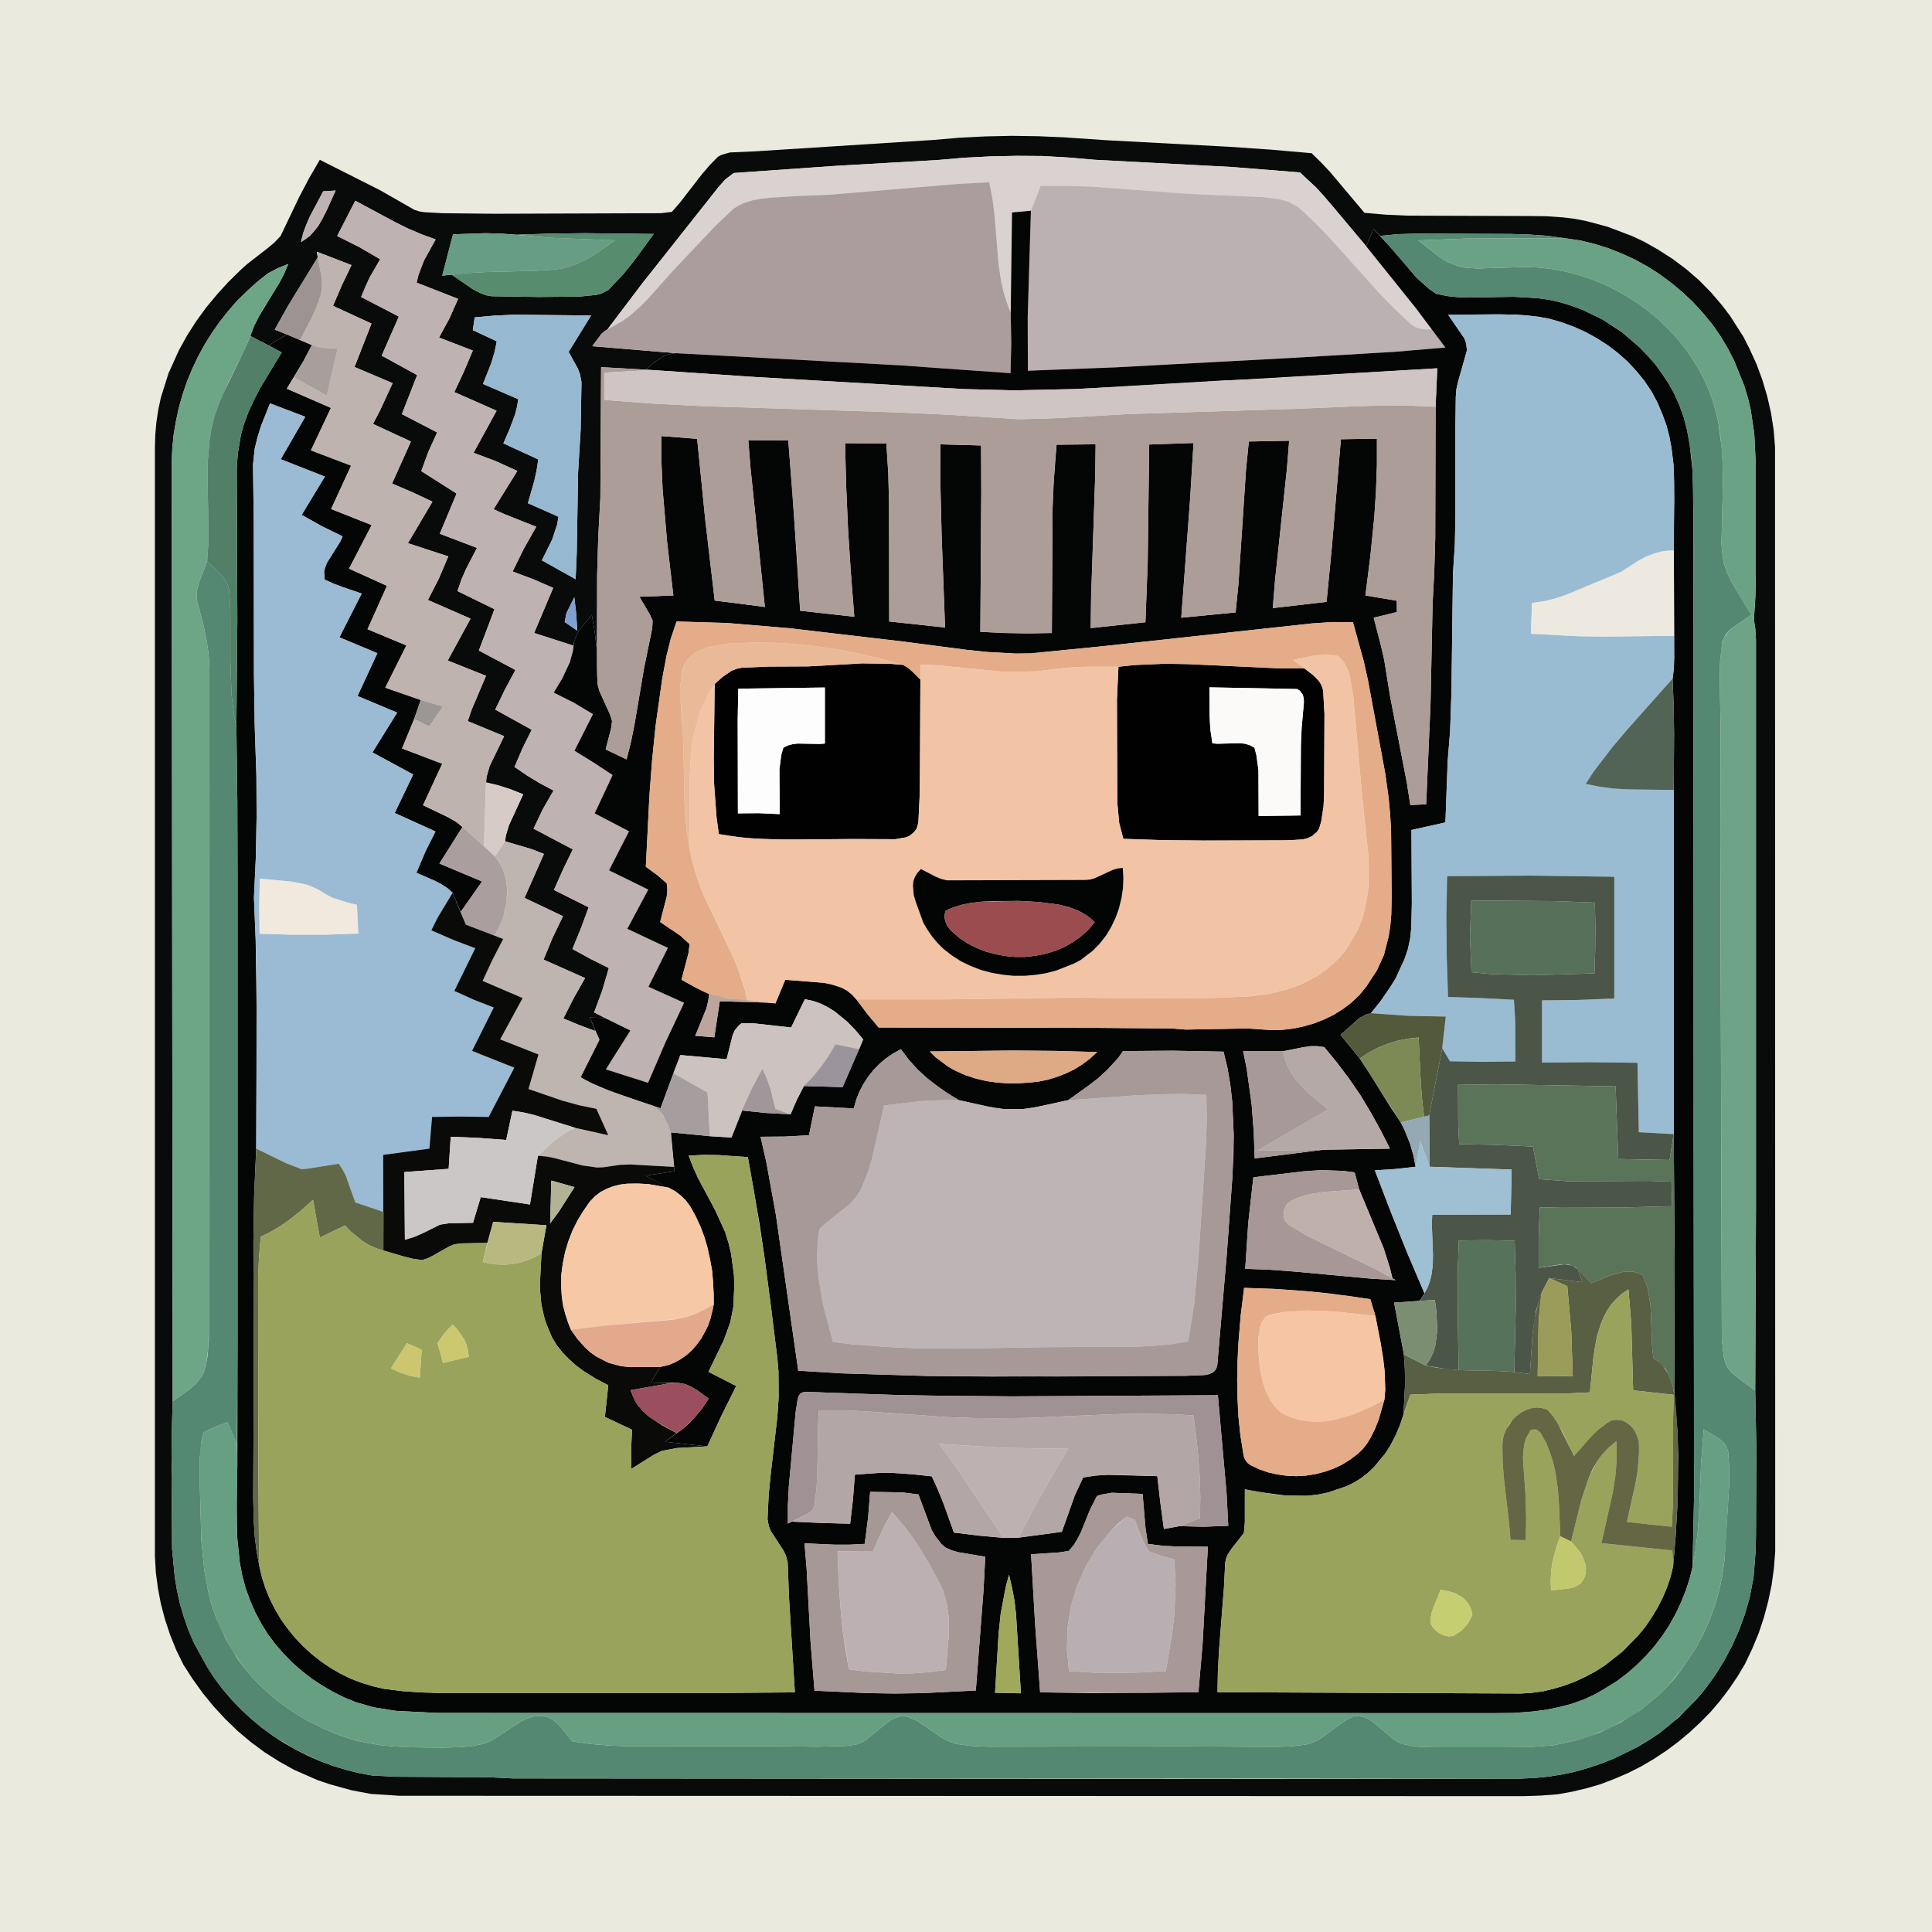 <?xml version="1.0" standalone="no"?><!DOCTYPE svg PUBLIC "-//W3C//DTD SVG 1.1//EN" "http://www.w3.org/Graphics/SVG/1.1/DTD/svg11.dtd"><svg height="1024" node-id="1" sillyvg="true" template-height="1024" template-width="1024" version="1.1" viewBox="0 0 1024 1024" width="1024" xmlns="http://www.w3.org/2000/svg" xmlns:xlink="http://www.w3.org/1999/xlink"><defs node-id="92"></defs><path d="M 0.00 0.00 L 1024.00 0.00 L 1024.00 1024.00 L 0.00 1024.00 Z" fill="#ebeadf" fill-rule="nonzero" node-id="94" stroke="none" target-height="1024" target-width="1024" target-x="0" target-y="0"></path><path d="M 378.80 362.50 L 383.10 358.70 L 387.80 355.50 L 390.40 354.50 L 393.20 353.90 L 407.30 353.30 L 428.50 353.20 L 457.00 351.60 L 471.40 351.80 L 478.60 352.40 L 481.20 353.90 L 483.50 355.90 L 487.80 360.20 L 487.70 410.20 L 487.40 422.60 L 486.80 435.10 L 486.40 437.50 L 485.70 439.40 L 484.70 440.80 L 482.00 443.10 L 480.30 443.80 L 474.40 444.80 L 452.20 444.70 L 411.40 445.00 L 394.50 444.10 L 381.00 442.10 L 379.80 433.30 L 378.50 415.70 L 378.30 402.40 L 378.80 362.50 Z M 391.30 365.00 L 391.00 381.50 L 391.10 431.10 L 402.10 431.00 L 413.20 431.50 L 413.30 425.60 L 413.10 407.80 L 414.10 400.10 L 415.20 396.30 L 417.60 395.10 L 420.20 394.40 L 422.90 394.10 L 434.50 394.30 L 437.20 394.10 L 437.20 364.40 L 391.30 365.00 Z" fill="#010102" fill-rule="nonzero" node-id="96" stroke="none" target-height="93.4" target-width="109.5" target-x="378.3" target-y="351.6"></path><path d="M 592.80 353.40 L 601.00 352.50 L 617.40 351.80 L 629.70 352.00 L 679.10 354.30 L 691.40 354.30 L 695.60 357.50 L 699.30 361.20 L 700.90 364.20 L 701.30 366.00 L 702.00 378.40 L 701.80 421.40 L 701.50 427.40 L 700.30 435.30 L 699.20 439.10 L 698.10 440.80 L 695.50 443.10 L 693.20 444.20 L 690.60 444.90 L 679.70 445.50 L 637.50 445.50 L 616.40 445.30 L 595.40 444.60 L 593.20 436.20 L 592.20 425.50 L 592.00 370.90 L 592.80 353.40 Z M 641.00 364.30 L 641.10 379.20 L 641.50 386.60 L 642.60 394.00 L 645.30 394.20 L 657.10 393.90 L 659.90 394.20 L 662.50 395.00 L 664.90 396.30 L 665.90 400.20 L 667.00 408.20 L 667.10 432.50 L 689.30 432.20 L 689.50 395.00 L 689.90 385.80 L 691.10 372.20 L 691.00 370.10 L 690.50 368.20 L 688.90 366.10 L 687.50 365.20 L 641.00 364.30 Z" fill="#010102" fill-rule="nonzero" node-id="98" stroke="none" target-height="93.7" target-width="110" target-x="592" target-y="351.8"></path><path d="M 400.50 80.20 L 494.40 74.20 L 508.40 73.00 L 522.30 72.30 L 536.30 72.00 L 550.30 72.20 L 564.20 72.80 L 586.10 74.30 L 651.60 77.80 L 673.40 79.30 L 695.20 81.20 L 700.20 86.10 L 705.00 91.20 L 723.20 112.80 L 734.70 113.80 L 746.10 114.30 L 810.20 114.50 L 819.20 114.60 L 828.20 115.20 L 834.10 115.90 L 840.00 117.00 L 845.90 118.50 L 852.40 120.30 L 865.00 125.10 L 871.20 128.00 L 879.00 132.40 L 886.60 137.30 L 893.80 142.70 L 900.60 148.60 L 906.90 155.00 L 912.80 161.90 L 916.90 167.30 L 924.10 178.60 L 927.20 184.70 L 931.00 193.00 L 934.10 201.40 L 936.70 210.20 L 938.70 219.00 L 940.10 228.00 L 940.80 237.00 L 940.90 813.60 L 940.90 822.40 L 940.20 831.30 L 939.00 840.00 L 937.20 848.70 L 934.90 857.30 L 932.10 865.70 L 928.70 873.90 L 924.90 881.90 L 920.90 888.60 L 916.50 895.10 L 911.80 901.30 L 906.70 907.30 L 901.20 912.90 L 895.50 918.20 L 889.50 923.20 L 883.20 927.90 L 876.70 932.20 L 869.90 936.20 L 863.00 939.70 L 855.80 942.80 L 848.50 945.60 L 841.00 947.80 L 833.40 949.60 L 825.70 951.00 L 816.60 951.70 L 807.60 952.00 L 211.80 951.80 L 196.50 950.80 L 186.40 948.90 L 174.80 945.70 L 168.30 943.50 L 155.80 938.00 L 147.90 933.60 L 140.20 928.70 L 132.90 923.30 L 125.90 917.40 L 119.40 911.10 L 113.20 904.40 L 107.40 897.30 L 102.10 889.90 L 97.20 882.30 L 93.40 874.50 L 90.20 866.60 L 87.50 858.50 L 85.30 850.20 L 83.70 841.80 L 82.60 833.40 L 82.10 824.80 L 82.10 237.20 L 82.30 230.40 L 82.90 223.70 L 83.90 217.10 L 85.30 210.60 L 89.30 197.90 L 94.80 185.70 L 99.10 177.90 L 103.90 170.40 L 109.20 163.10 L 114.90 156.20 L 120.90 149.60 L 127.20 143.40 L 130.70 140.20 L 141.90 131.50 L 145.50 128.50 L 148.70 125.10 L 158.50 104.60 L 163.80 94.50 L 169.50 84.70 L 201.40 100.80 L 219.60 111.20 L 222.40 112.10 L 225.30 112.50 L 234.30 113.00 L 261.90 113.30 L 350.30 113.00 L 356.10 112.30 L 360.30 107.50 L 372.00 92.40 L 376.10 87.60 L 380.50 83.10 L 382.60 82.00 L 386.90 80.80 L 400.50 80.20 Z M 388.90 91.70 L 384.40 95.10 L 380.70 99.30 L 340.10 150.60 L 322.10 174.40 L 318.80 176.90 L 313.90 183.50 L 358.40 187.20 L 356.20 187.40 L 352.30 188.50 L 347.10 191.80 L 342.30 195.90 L 318.60 194.60 L 318.20 264.00 L 317.10 284.20 L 316.50 304.50 L 316.40 345.10 L 315.30 335.50 L 313.70 325.90 L 307.50 333.40 L 305.80 336.10 L 304.30 340.00 L 303.90 342.20 L 283.10 335.50 L 293.20 311.60 L 282.60 307.00 L 271.70 302.90 L 277.60 290.90 L 284.20 279.20 L 267.10 272.40 L 261.60 269.90 L 274.20 249.60 L 262.70 244.40 L 251.00 240.00 L 263.20 217.70 L 240.80 207.80 L 245.90 196.90 L 250.60 185.80 L 232.70 178.90 L 238.20 168.80 L 242.80 158.40 L 220.80 149.80 L 221.80 145.70 L 224.80 137.90 L 230.90 126.90 L 223.50 124.20 L 216.20 121.10 L 209.20 117.60 L 188.30 106.40 L 178.70 125.10 L 190.30 130.90 L 201.50 137.40 L 195.90 147.10 L 191.40 157.40 L 211.40 167.80 L 202.30 188.50 L 221.10 198.80 L 213.00 219.50 L 231.70 229.20 L 227.10 239.30 L 223.30 249.70 L 242.00 261.60 L 233.10 282.90 L 252.80 290.40 L 247.00 301.60 L 244.50 307.30 L 242.50 313.30 L 262.10 322.90 L 253.80 344.80 L 273.20 355.10 L 267.60 365.50 L 262.50 376.10 L 281.80 386.80 L 277.00 396.50 L 272.70 406.50 L 279.30 411.00 L 286.20 415.20 L 293.40 419.00 L 287.70 428.90 L 282.80 439.20 L 303.60 450.20 L 298.40 460.90 L 293.60 471.70 L 312.00 480.90 L 307.90 492.00 L 303.40 503.00 L 312.90 508.20 L 322.70 513.10 L 319.20 525.00 L 314.90 536.60 L 320.70 539.60 L 312.60 539.30 L 315.60 546.50 L 307.00 543.30 L 298.60 539.80 L 304.10 529.00 L 310.10 518.40 L 288.10 508.60 L 292.90 497.00 L 298.40 485.60 L 278.00 475.90 L 288.30 452.60 L 281.60 450.00 L 267.70 445.90 L 268.10 442.90 L 269.80 437.30 L 277.30 421.00 L 270.80 418.40 L 264.30 416.30 L 257.60 414.70 L 257.90 411.70 L 259.50 406.10 L 267.20 390.20 L 247.90 382.20 L 250.00 376.10 L 257.60 358.20 L 237.30 350.10 L 249.40 327.90 L 226.80 318.00 L 232.60 306.70 L 237.60 294.90 L 216.20 287.90 L 229.20 265.90 L 218.60 260.90 L 207.80 256.30 L 217.80 234.00 L 197.70 224.70 L 201.40 217.60 L 208.10 203.10 L 187.90 194.50 L 196.90 171.50 L 176.50 162.10 L 181.20 151.20 L 186.30 140.50 L 167.90 133.40 L 168.40 136.40 L 152.90 161.70 L 145.60 174.70 L 152.10 177.30 L 142.40 183.10 L 132.70 178.10 L 134.60 173.00 L 136.90 168.20 L 148.20 149.70 L 150.70 144.90 L 152.80 139.90 L 147.30 142.10 L 142.00 144.90 L 136.30 149.40 L 130.90 154.30 L 125.70 159.40 L 120.90 164.90 L 116.40 170.60 L 112.20 176.60 L 108.40 182.70 L 104.90 189.10 L 101.80 195.70 L 99.00 202.50 L 96.70 209.30 L 94.70 216.40 L 93.20 223.50 L 92.00 230.70 L 91.30 237.90 L 91.00 245.20 L 91.50 742.80 L 91.00 760.50 L 90.90 778.20 L 91.20 820.90 L 92.60 835.60 L 93.80 842.90 L 95.40 850.10 L 97.50 857.20 L 99.90 864.10 L 102.80 870.80 L 109.90 883.70 L 113.80 889.70 L 118.10 895.40 L 122.80 900.90 L 127.80 906.10 L 133.10 911.00 L 138.60 915.60 L 144.50 919.90 L 150.50 923.80 L 156.80 927.40 L 163.20 930.60 L 169.80 933.50 L 176.60 936.00 L 183.50 938.10 L 190.40 939.80 L 197.50 941.10 L 209.90 941.70 L 259.60 942.00 L 272.00 942.60 L 672.20 942.90 L 805.60 942.70 L 812.90 942.40 L 820.20 941.70 L 827.40 940.60 L 834.50 939.10 L 841.60 937.10 L 848.50 934.80 L 855.30 932.10 L 868.00 925.90 L 873.80 922.40 L 879.40 918.70 L 889.90 910.10 L 899.30 900.50 L 903.70 895.30 L 909.00 888.00 L 913.80 880.30 L 918.00 872.40 L 921.70 864.10 L 924.80 855.60 L 927.30 847.00 L 929.40 836.10 L 930.50 822.40 L 930.70 814.10 L 930.90 767.30 L 930.30 737.10 L 930.70 640.30 L 930.70 339.10 L 930.40 333.70 L 929.60 328.50 L 930.40 316.40 L 930.60 304.30 L 930.60 246.20 L 929.80 229.90 L 927.90 217.10 L 926.40 210.80 L 924.50 204.50 L 919.20 191.30 L 915.70 184.50 L 911.80 178.00 L 907.40 171.70 L 902.50 165.80 L 897.40 160.20 L 891.80 154.90 L 885.90 150.00 L 879.70 145.40 L 873.30 141.30 L 866.60 137.60 L 859.60 134.40 L 852.50 131.60 L 845.20 129.30 L 837.80 127.50 L 820.30 125.00 L 810.40 124.30 L 800.50 124.00 L 751.10 123.80 L 741.30 124.10 L 731.60 125.00 L 733.30 126.80 L 728.00 121.40 L 724.10 130.50 L 701.50 103.60 L 697.50 99.30 L 689.00 91.40 L 652.80 88.50 L 580.40 84.70 L 566.50 83.50 L 552.70 82.70 L 538.80 82.60 L 524.90 82.90 L 511.00 83.60 L 497.20 84.80 L 443.00 87.90 L 388.90 91.70 Z M 171.30 101.40 L 164.40 114.40 L 162.40 118.90 L 160.70 123.50 L 159.50 128.30 L 164.20 125.10 L 168.60 119.90 L 172.70 112.50 L 177.90 101.00 L 171.30 101.40 Z M 240.10 124.20 L 234.40 146.10 L 239.40 145.60 L 250.80 153.40 L 254.90 155.50 L 257.70 156.50 L 260.60 157.00 L 285.40 157.40 L 307.00 157.20 L 316.10 156.30 L 319.00 155.50 L 322.40 153.70 L 330.10 145.60 L 335.80 138.60 L 346.50 124.00 L 310.10 123.60 L 292.00 123.80 L 273.80 124.40 L 265.40 123.80 L 257.00 123.60 L 240.10 124.20 Z M 251.60 168.20 L 250.60 175.00 L 263.30 180.90 L 262.10 186.70 L 260.40 192.40 L 256.00 203.50 L 274.70 211.60 L 274.00 215.70 L 273.00 219.70 L 270.10 227.40 L 266.80 235.00 L 285.30 243.50 L 284.40 249.40 L 283.10 255.20 L 279.80 266.70 L 296.00 273.90 L 295.30 278.00 L 292.70 285.90 L 287.20 297.00 L 305.10 307.00 L 305.70 292.90 L 306.40 250.50 L 307.80 227.70 L 308.20 202.50 L 307.40 198.30 L 306.20 195.20 L 301.40 186.50 L 313.30 167.20 L 272.10 166.80 L 261.80 167.30 L 251.60 168.20 Z M 299.30 329.70 L 306.00 334.30 L 305.40 325.30 L 304.40 316.50 L 300.20 325.00 L 299.30 329.70 Z" fill="#090a0a" fill-rule="nonzero" node-id="100" stroke="none" target-height="880" target-width="858.8" target-x="82.1" target-y="72"></path><path d="M 388.90 91.70 L 443.00 87.90 L 497.20 84.80 L 511.00 83.60 L 524.90 82.90 L 538.80 82.60 L 552.70 82.70 L 566.50 83.50 L 580.40 84.70 L 652.80 88.50 L 689.00 91.40 L 697.50 99.30 L 707.20 110.30 L 724.10 130.50 L 750.50 163.40 L 759.10 174.50 L 755.60 174.60 L 752.20 174.10 L 750.10 173.30 L 748.20 172.10 L 739.00 163.50 L 731.80 156.20 L 704.50 125.80 L 697.40 118.50 L 690.00 111.40 L 687.70 109.50 L 682.70 106.90 L 678.60 105.70 L 670.00 104.50 L 630.60 102.80 L 578.00 98.90 L 564.80 98.50 L 551.60 98.50 L 546.40 111.70 L 536.40 112.60 L 535.70 165.90 L 533.60 160.30 L 531.90 154.70 L 530.60 149.00 L 529.30 140.40 L 527.10 114.00 L 526.00 105.20 L 524.30 96.60 L 507.40 97.50 L 439.80 103.20 L 408.40 104.80 L 403.60 105.30 L 398.80 106.20 L 394.30 107.60 L 391.50 108.90 L 388.80 110.60 L 379.80 119.10 L 356.70 143.50 L 343.30 158.50 L 338.60 163.20 L 333.60 167.50 L 330.00 170.10 L 322.10 174.40 L 340.10 150.60 L 380.70 99.30 L 384.40 95.10 L 388.90 91.70 Z" fill="#dad2d1" fill-rule="nonzero" node-id="102" stroke="none" target-height="92" target-width="437" target-x="322.1" target-y="82.6"></path><path d="M 422.80 103.90 L 439.80 103.20 L 507.40 97.50 L 524.30 96.60 L 526.00 105.20 L 527.10 114.00 L 529.30 140.40 L 530.60 149.00 L 531.90 154.70 L 533.60 160.30 L 535.70 165.90 L 536.00 181.90 L 535.60 197.80 L 476.60 193.60 L 358.40 187.20 L 313.90 183.50 L 318.80 176.90 L 320.30 175.50 L 330.00 170.10 L 333.60 167.50 L 338.60 163.20 L 343.30 158.50 L 356.70 143.50 L 373.60 125.60 L 379.80 119.10 L 388.80 110.60 L 391.50 108.90 L 394.30 107.60 L 398.80 106.20 L 403.60 105.30 L 408.40 104.80 L 422.80 103.90 Z" fill="#ab9d9d" fill-rule="nonzero" node-id="104" stroke="none" target-height="101.2" target-width="222.1" target-x="313.9" target-y="96.6"></path><path d="M 551.60 98.50 L 564.80 98.50 L 578.00 98.90 L 630.60 102.80 L 670.00 104.50 L 678.60 105.70 L 682.70 106.90 L 687.70 109.50 L 690.00 111.40 L 697.40 118.50 L 704.50 125.80 L 731.80 156.20 L 739.00 163.50 L 746.40 170.50 L 748.20 172.10 L 750.10 173.30 L 752.20 174.10 L 755.60 174.60 L 759.10 174.50 L 766.10 184.20 L 739.00 186.50 L 684.70 189.70 L 591.50 194.70 L 544.80 196.50 L 544.70 168.20 L 546.40 111.70 L 551.60 98.50 Z" fill="#bbb0b2" fill-rule="nonzero" node-id="106" stroke="none" target-height="98" target-width="221.4" target-x="544.7" target-y="98.5"></path><path d="M 171.30 101.40 L 177.90 101.00 L 170.80 116.30 L 168.60 119.90 L 166.10 123.10 L 162.00 126.80 L 159.50 128.30 L 160.70 123.50 L 162.40 118.90 L 164.40 114.40 L 171.30 101.40 Z" fill="#bfb2b2" fill-rule="nonzero" node-id="108" stroke="none" target-height="27.3" target-width="18.4" target-x="159.5" target-y="101"></path><path d="M 178.70 125.10 L 188.30 106.40 L 209.20 117.60 L 216.20 121.10 L 223.50 124.20 L 230.90 126.90 L 224.80 137.90 L 221.80 145.70 L 220.80 149.80 L 242.80 158.40 L 238.20 168.80 L 232.70 178.90 L 250.60 185.80 L 245.90 196.90 L 240.80 207.80 L 263.20 217.70 L 251.00 240.00 L 262.70 244.40 L 274.20 249.60 L 261.60 269.90 L 267.10 272.40 L 284.20 279.20 L 277.60 290.90 L 271.70 302.90 L 282.60 307.00 L 293.20 311.60 L 283.10 335.50 L 303.90 342.20 L 302.90 348.20 L 300.30 355.30 L 298.20 359.30 L 293.50 367.10 L 304.10 372.40 L 314.30 378.50 L 304.50 397.90 L 314.70 404.20 L 324.70 410.80 L 315.20 431.10 L 333.40 440.60 L 322.80 461.30 L 343.60 471.50 L 332.50 492.30 L 354.00 502.40 L 343.70 523.00 L 362.60 531.50 L 352.70 552.50 L 343.50 573.90 L 321.10 566.80 L 334.10 546.20 L 314.90 536.60 L 319.20 525.00 L 322.70 513.10 L 312.90 508.20 L 303.40 503.00 L 307.90 492.00 L 312.00 480.90 L 293.60 471.70 L 298.40 460.90 L 303.60 450.20 L 282.80 439.20 L 287.70 428.90 L 293.40 419.00 L 286.20 415.20 L 279.30 411.00 L 272.70 406.50 L 277.00 396.50 L 281.80 386.80 L 262.50 376.10 L 267.60 365.50 L 273.20 355.10 L 253.80 344.80 L 262.10 322.90 L 242.50 313.30 L 244.50 307.30 L 247.00 301.60 L 252.80 290.40 L 233.10 282.90 L 242.00 261.60 L 223.30 249.70 L 227.10 239.30 L 231.70 229.20 L 213.00 219.50 L 221.10 198.80 L 202.30 188.50 L 211.40 167.80 L 191.40 157.40 L 193.50 152.20 L 195.90 147.10 L 201.50 137.40 L 190.30 130.90 L 178.70 125.10 Z" fill="#bfb2b2" fill-rule="nonzero" node-id="110" stroke="none" target-height="467.5" target-width="183.9" target-x="178.7" target-y="106.4"></path><path d="M 536.40 112.60 L 546.40 111.70 L 544.70 168.20 L 544.80 196.50 L 591.50 194.70 L 684.70 189.70 L 739.00 186.50 L 766.10 184.20 L 750.50 163.40 L 724.10 130.50 L 728.00 121.40 L 737.70 131.80 L 750.80 147.20 L 757.40 153.10 L 761.10 155.70 L 766.90 156.90 L 772.70 157.50 L 778.60 157.70 L 802.40 157.30 L 814.50 158.00 L 820.60 158.80 L 826.60 160.10 L 832.50 161.90 L 838.30 164.00 L 849.30 169.30 L 859.70 176.10 L 869.00 184.10 L 873.30 188.50 L 877.40 193.20 L 881.00 198.20 L 884.40 203.30 L 887.40 208.70 L 890.20 215.00 L 892.50 221.50 L 894.20 228.10 L 895.50 234.90 L 897.00 248.60 L 897.40 259.00 L 897.90 792.60 L 897.10 830.40 L 895.50 836.90 L 893.40 843.30 L 890.90 849.50 L 888.00 855.60 L 884.70 861.50 L 881.00 867.10 L 876.90 872.50 L 872.50 877.50 L 867.70 882.30 L 862.70 886.70 L 857.30 890.80 L 851.60 894.50 L 845.60 897.90 L 839.40 900.80 L 832.90 903.10 L 826.30 904.80 L 819.60 906.20 L 812.70 907.10 L 802.40 907.90 L 792.10 908.00 L 231.80 907.90 L 209.90 906.80 L 198.00 904.90 L 188.60 902.20 L 182.50 899.70 L 176.50 896.70 L 170.80 893.40 L 165.20 889.70 L 159.90 885.60 L 154.90 881.20 L 150.30 876.50 L 145.90 871.40 L 141.90 866.10 L 138.40 860.40 L 135.30 854.60 L 132.60 848.40 L 130.20 841.80 L 128.40 835.10 L 127.10 828.30 L 125.70 814.60 L 125.40 797.20 L 125.80 776.20 L 125.90 710.10 L 125.90 464.10 L 125.80 424.80 L 125.30 385.40 L 125.80 328.70 L 125.50 248.50 L 126.00 240.70 L 127.70 230.50 L 129.10 225.40 L 131.60 218.60 L 134.60 212.00 L 138.00 205.50 L 149.30 186.80 L 142.40 183.10 L 152.10 177.30 L 165.30 182.90 L 160.70 191.60 L 152.00 206.00 L 175.40 216.20 L 164.80 238.70 L 186.10 246.80 L 175.50 269.80 L 197.00 278.30 L 185.00 301.40 L 205.10 310.50 L 194.80 333.50 L 215.40 342.10 L 204.20 364.50 L 223.00 371.00 L 219.50 381.10 L 213.10 396.70 L 234.40 404.80 L 224.20 426.80 L 238.60 433.70 L 242.00 435.80 L 245.10 438.30 L 232.90 457.70 L 255.50 467.20 L 244.20 483.30 L 239.90 473.20 L 237.10 470.70 L 234.00 468.70 L 230.80 467.00 L 220.70 462.60 L 225.40 451.50 L 230.80 440.70 L 209.20 430.90 L 219.00 410.50 L 197.40 398.80 L 210.50 377.70 L 189.50 368.90 L 200.00 346.20 L 179.90 337.80 L 191.70 314.60 L 181.80 311.20 L 176.90 309.40 L 172.10 307.20 L 171.80 303.10 L 172.20 301.10 L 173.30 298.30 L 180.30 287.10 L 181.60 284.30 L 170.60 278.90 L 159.90 272.90 L 172.20 252.60 L 148.80 243.40 L 161.80 220.90 L 143.10 213.80 L 138.40 225.60 L 136.50 231.70 L 135.00 237.80 L 134.10 246.20 L 134.50 277.30 L 134.60 357.80 L 135.00 384.60 L 135.90 411.40 L 136.00 432.90 L 135.60 454.30 L 134.60 475.80 L 135.50 497.90 L 136.10 542.30 L 135.80 608.80 L 134.70 633.50 L 134.30 658.30 L 134.50 732.50 L 134.20 793.90 L 134.50 806.10 L 135.00 814.20 L 136.00 822.20 L 137.50 830.30 L 138.90 836.30 L 140.80 842.10 L 143.10 847.70 L 145.90 853.20 L 149.00 858.40 L 152.60 863.40 L 156.40 868.10 L 160.70 872.60 L 165.20 876.70 L 170.00 880.50 L 175.00 883.90 L 180.30 887.00 L 185.80 889.70 L 191.50 891.90 L 197.40 893.70 L 203.40 895.10 L 213.00 896.30 L 222.60 897.00 L 232.30 897.30 L 381.30 897.30 L 421.30 897.00 L 418.20 847.00 L 417.50 828.20 L 416.50 824.40 L 415.20 821.70 L 408.60 811.60 L 407.50 809.00 L 406.80 805.10 L 407.40 792.60 L 408.40 782.20 L 412.00 751.10 L 412.70 740.70 L 412.60 726.80 L 412.00 719.80 L 408.70 693.10 L 405.20 666.40 L 402.60 648.70 L 396.40 613.30 L 380.70 612.20 L 372.80 612.10 L 365.00 612.50 L 367.30 618.50 L 369.90 624.30 L 379.00 641.30 L 384.30 652.90 L 386.20 659.00 L 387.50 664.50 L 389.00 675.70 L 389.20 681.30 L 388.70 692.60 L 387.10 700.70 L 383.60 710.40 L 375.50 727.10 L 390.20 734.60 L 382.30 750.50 L 374.90 766.60 L 352.40 764.20 L 362.10 757.20 L 365.20 754.40 L 368.10 751.40 L 372.10 746.60 L 375.60 741.30 L 369.60 736.90 L 366.50 735.10 L 363.20 733.60 L 358.50 732.80 L 345.00 732.80 L 349.90 724.50 L 353.90 723.60 L 357.50 722.20 L 360.90 720.30 L 364.00 718.10 L 366.90 715.50 L 371.70 709.50 L 375.30 702.60 L 376.60 698.90 L 378.30 691.30 L 378.30 685.30 L 377.40 673.30 L 375.10 661.50 L 373.40 655.80 L 371.30 650.20 L 368.80 644.80 L 365.90 639.50 L 363.60 636.40 L 360.90 633.70 L 357.90 631.40 L 342.10 623.10 L 357.50 620.80 L 355.60 600.20 L 376.20 602.20 L 387.70 602.90 L 393.20 588.60 L 406.10 589.90 L 419.00 590.60 L 422.30 583.00 L 426.10 575.60 L 446.60 576.20 L 457.50 550.90 L 453.40 546.00 L 448.90 541.40 L 442.30 536.00 L 438.70 533.80 L 434.90 531.90 L 430.90 530.50 L 426.60 529.60 L 419.30 544.60 L 399.70 542.40 L 393.10 542.30 L 391.70 543.40 L 389.50 546.00 L 388.40 548.40 L 385.10 561.40 L 360.60 559.20 L 350.10 587.40 L 324.80 578.90 L 313.30 574.00 L 307.70 571.00 L 317.70 551.10 L 312.60 539.30 L 320.70 539.60 L 334.10 546.20 L 321.10 566.80 L 343.50 573.90 L 352.70 552.50 L 362.60 531.50 L 343.70 523.00 L 354.00 502.40 L 332.50 492.30 L 343.60 471.50 L 322.80 461.30 L 333.40 440.60 L 315.20 431.10 L 324.70 410.80 L 314.70 404.20 L 304.50 397.90 L 314.30 378.50 L 304.10 372.40 L 293.50 367.10 L 298.20 359.30 L 302.00 351.10 L 303.60 345.30 L 304.30 340.00 L 305.80 336.10 L 307.50 333.40 L 313.70 325.90 L 315.30 335.50 L 316.40 345.10 L 316.50 358.50 L 316.80 363.00 L 317.70 366.30 L 323.40 378.90 L 324.40 382.20 L 323.90 386.10 L 321.00 397.20 L 332.10 402.50 L 334.50 393.00 L 336.40 383.40 L 341.30 354.50 L 345.70 332.90 L 345.90 328.90 L 344.40 325.60 L 338.90 316.30 L 356.90 315.60 L 353.60 287.50 L 351.20 259.40 L 350.60 245.30 L 350.50 231.10 L 369.50 232.60 L 373.80 275.50 L 378.80 318.30 L 405.40 321.70 L 397.80 248.10 L 396.60 233.30 L 417.80 233.40 L 420.20 263.50 L 424.10 323.70 L 452.80 326.90 L 451.00 303.90 L 449.50 280.90 L 448.50 257.90 L 447.90 234.90 L 469.80 235.10 L 470.80 250.80 L 471.20 266.50 L 471.30 329.40 L 500.90 332.60 L 499.10 284.10 L 498.50 259.80 L 498.40 235.50 L 520.00 236.10 L 520.10 260.70 L 519.60 334.90 L 532.20 335.50 L 544.80 335.70 L 557.50 335.50 L 557.90 268.90 L 558.30 257.80 L 560.00 235.70 L 580.70 235.50 L 580.50 251.70 L 578.30 316.70 L 578.10 332.90 L 607.10 329.80 L 608.30 298.40 L 609.10 235.60 L 632.60 234.80 L 630.70 265.70 L 626.10 327.40 L 654.90 324.60 L 656.40 309.60 L 660.40 249.10 L 661.90 234.00 L 683.30 233.60 L 682.10 248.40 L 675.80 307.50 L 674.60 322.30 L 703.10 319.00 L 705.90 290.30 L 710.70 232.80 L 729.80 232.50 L 729.80 246.50 L 729.30 260.30 L 728.40 274.20 L 726.30 294.90 L 723.70 315.60 L 740.30 318.40 L 740.40 324.40 L 728.10 327.40 L 732.00 342.50 L 733.70 350.00 L 736.80 369.20 L 745.70 415.10 L 747.50 426.70 L 755.90 426.30 L 758.20 373.30 L 759.30 320.30 L 760.20 302.90 L 760.70 285.40 L 760.90 215.60 L 761.80 195.20 L 589.70 205.20 L 570.00 206.20 L 537.00 206.90 L 510.60 206.20 L 400.00 199.80 L 342.30 195.90 L 347.10 191.80 L 352.30 188.50 L 356.20 187.40 L 358.40 187.20 L 476.60 193.60 L 535.60 197.80 L 536.00 181.90 L 535.70 165.90 L 536.40 112.60 Z M 767.60 166.90 L 776.10 179.30 L 777.10 181.90 L 777.50 185.70 L 772.70 202.70 L 771.90 206.40 L 771.60 210.30 L 771.40 226.00 L 771.40 272.90 L 771.10 288.60 L 770.10 304.20 L 769.30 366.50 L 768.60 387.30 L 767.30 403.50 L 766.10 435.90 L 748.10 439.90 L 748.30 478.90 L 748.00 491.90 L 747.40 497.60 L 746.20 503.10 L 744.40 508.40 L 739.70 518.60 L 736.70 523.40 L 731.90 530.40 L 726.60 537.10 L 724.50 537.50 L 720.60 539.50 L 710.50 548.50 L 720.70 561.00 L 726.20 569.40 L 736.80 586.50 L 742.40 594.90 L 744.30 598.60 L 747.40 606.30 L 749.10 612.30 L 750.30 618.40 L 739.50 619.60 L 728.70 620.30 L 737.10 642.20 L 745.80 663.90 L 755.00 685.50 L 752.40 689.50 L 738.90 690.40 L 744.10 717.90 L 744.60 725.80 L 744.70 733.80 L 743.90 749.60 L 742.00 755.40 L 739.60 761.00 L 736.70 766.50 L 734.20 770.40 L 728.40 777.40 L 725.10 780.60 L 721.50 783.40 L 717.60 785.80 L 713.50 787.80 L 703.70 791.10 L 698.30 792.20 L 692.80 792.80 L 681.80 792.70 L 667.90 790.90 L 659.80 789.40 L 659.80 806.70 L 659.30 812.50 L 652.70 820.90 L 650.80 823.80 L 649.90 825.90 L 649.40 828.20 L 648.70 841.70 L 646.10 874.80 L 645.50 885.80 L 645.30 896.90 L 806.20 897.60 L 812.10 897.20 L 818.00 896.40 L 823.70 895.00 L 829.40 893.30 L 835.00 891.20 L 840.30 888.70 L 845.60 885.90 L 850.60 882.70 L 860.00 875.30 L 868.30 866.80 L 872.10 862.20 L 875.40 857.30 L 878.50 852.20 L 881.20 846.90 L 883.50 841.50 L 885.40 835.90 L 886.80 830.10 L 888.10 814.60 L 889.00 799.10 L 889.50 771.90 L 889.20 760.30 L 887.40 737.10 L 887.60 669.10 L 887.10 601.10 L 887.10 418.70 L 887.30 389.20 L 887.10 374.50 L 886.50 359.70 L 887.20 354.10 L 887.40 348.40 L 887.10 282.80 L 887.40 264.50 L 887.00 246.30 L 885.90 237.30 L 884.80 231.40 L 883.30 225.60 L 881.20 219.80 L 878.50 213.40 L 875.30 207.40 L 871.50 201.80 L 867.20 196.50 L 862.50 191.50 L 857.40 187.00 L 852.00 182.90 L 846.20 179.20 L 840.20 175.90 L 833.90 173.10 L 827.60 170.80 L 821.00 168.90 L 815.10 167.80 L 803.30 166.70 L 767.60 166.90 Z M 358.60 329.40 L 355.60 338.30 L 353.30 347.40 L 351.00 359.70 L 347.50 384.50 L 345.60 403.20 L 344.20 421.90 L 342.30 459.40 L 348.10 463.60 L 353.40 468.20 L 353.70 471.70 L 353.40 475.10 L 349.90 488.70 L 360.70 496.00 L 365.50 500.40 L 364.90 505.20 L 361.20 519.30 L 368.40 523.30 L 375.90 526.90 L 375.30 530.80 L 374.40 534.50 L 368.50 549.00 L 378.60 549.80 L 381.50 530.70 L 406.70 531.40 L 411.00 531.80 L 416.20 519.30 L 436.50 520.90 L 439.90 521.50 L 446.10 523.50 L 448.90 525.00 L 451.50 527.10 L 453.90 529.70 L 459.60 537.30 L 465.70 544.60 L 581.80 544.80 L 620.50 545.10 L 628.60 545.70 L 660.80 545.10 L 674.50 546.00 L 680.10 545.80 L 685.80 545.10 L 691.40 543.90 L 696.80 542.30 L 702.10 540.20 L 707.20 537.70 L 711.90 534.70 L 716.40 531.30 L 720.50 527.40 L 724.10 523.00 L 729.80 514.30 L 733.50 506.20 L 736.00 496.40 L 736.90 490.60 L 737.40 484.60 L 737.60 475.70 L 737.30 440.20 L 736.80 431.50 L 736.00 422.80 L 734.20 409.90 L 725.10 360.80 L 722.80 350.40 L 717.10 329.80 L 706.30 329.70 L 695.60 330.40 L 583.60 342.60 L 546.20 346.30 L 538.60 346.40 L 523.50 345.60 L 512.20 344.40 L 478.40 340.00 L 418.70 333.00 L 385.40 330.20 L 358.60 329.40 Z M 680.00 557.20 L 658.90 557.20 L 660.80 566.60 L 663.40 585.40 L 664.50 599.70 L 665.00 614.00 L 701.30 609.40 L 736.70 608.80 L 731.90 599.30 L 726.70 589.90 L 721.20 580.70 L 715.10 571.80 L 708.70 563.30 L 701.90 555.00 L 698.30 554.50 L 694.60 554.50 L 690.90 555.00 L 680.00 557.20 Z M 452.50 587.50 L 431.90 586.40 L 428.80 601.70 L 416.00 602.40 L 403.10 602.50 L 406.20 616.10 L 411.20 643.60 L 423.10 726.50 L 445.90 727.90 L 491.60 729.30 L 525.90 729.60 L 628.70 729.20 L 638.50 728.80 L 640.90 728.30 L 642.90 727.40 L 643.90 726.50 L 644.70 725.20 L 645.20 723.40 L 650.30 663.90 L 653.20 623.80 L 653.80 610.40 L 653.90 601.50 L 653.10 583.70 L 652.10 574.90 L 650.60 566.10 L 648.50 557.40 L 621.80 556.90 L 595.20 557.10 L 592.70 560.70 L 586.80 567.10 L 582.00 571.50 L 576.80 575.50 L 566.20 583.10 L 547.10 587.20 L 542.30 587.80 L 532.50 587.90 L 522.70 586.40 L 508.20 583.10 L 502.30 579.50 L 496.70 575.60 L 491.30 571.40 L 486.20 566.70 L 481.60 561.60 L 477.50 556.10 L 473.30 558.40 L 469.50 561.00 L 466.10 563.90 L 462.90 567.20 L 460.10 570.70 L 457.60 574.60 L 455.50 578.60 L 453.80 582.90 L 452.50 587.50 Z M 492.80 557.30 L 495.90 560.40 L 502.80 565.50 L 506.60 567.60 L 511.80 569.90 L 517.30 571.70 L 522.90 573.00 L 528.70 573.80 L 534.40 574.20 L 540.10 574.20 L 550.20 573.30 L 555.20 572.30 L 560.10 570.80 L 564.80 569.00 L 569.40 566.80 L 573.70 564.10 L 577.70 561.10 L 581.50 557.60 L 559.30 557.00 L 537.10 556.80 L 492.80 557.30 Z M 664.30 624.00 L 661.60 648.20 L 660.00 672.50 L 673.30 673.00 L 686.60 674.00 L 726.50 677.70 L 739.80 678.50 L 738.00 677.50 L 736.70 672.10 L 733.30 661.40 L 720.40 630.40 L 718.00 621.40 L 712.00 620.60 L 700.10 620.20 L 691.10 620.80 L 664.30 624.00 Z M 659.40 682.60 L 657.60 697.20 L 656.40 711.80 L 655.70 731.30 L 656.40 750.80 L 657.40 760.50 L 659.30 772.20 L 660.10 773.90 L 661.20 775.40 L 662.90 776.60 L 667.50 778.80 L 672.20 780.40 L 677.10 781.50 L 682.10 782.20 L 687.10 782.40 L 692.20 782.10 L 697.20 781.30 L 702.00 780.10 L 706.80 778.40 L 711.30 776.30 L 715.60 773.60 L 719.60 770.60 L 722.30 768.00 L 724.50 765.20 L 726.40 762.10 L 728.80 757.30 L 730.80 752.20 L 733.80 741.70 L 734.20 736.70 L 733.90 726.80 L 733.10 719.50 L 729.00 697.50 L 726.30 688.60 L 704.10 685.50 L 693.00 684.40 L 676.20 683.20 L 659.40 682.60 Z M 421.70 748.60 L 418.10 787.80 L 417.60 797.70 L 417.60 807.50 L 419.80 806.50 L 435.20 807.20 L 450.60 807.60 L 452.10 794.60 L 453.10 781.60 L 466.70 780.60 L 473.50 780.70 L 483.70 781.40 L 493.90 782.50 L 497.20 789.80 L 500.20 797.20 L 505.60 812.30 L 518.70 813.90 L 531.90 815.10 L 539.80 815.00 L 562.80 811.90 L 569.70 792.50 L 574.10 783.10 L 580.60 782.10 L 587.10 781.70 L 613.40 782.40 L 615.00 796.40 L 616.90 810.40 L 625.10 808.90 L 638.00 809.20 L 651.00 808.70 L 650.10 791.30 L 645.50 739.50 L 536.50 740.10 L 500.20 739.80 L 475.90 739.40 L 426.10 737.70 L 424.20 738.60 L 423.40 739.80 L 422.80 741.50 L 421.70 748.60 Z M 461.20 790.70 L 460.10 804.50 L 458.30 818.30 L 450.30 818.70 L 442.40 818.70 L 426.40 818.00 L 427.50 831.00 L 429.60 870.10 L 431.70 896.10 L 460.20 897.40 L 474.50 897.60 L 488.80 897.40 L 517.20 896.00 L 521.30 842.80 L 522.20 825.10 L 507.90 822.70 L 504.40 821.70 L 501.10 820.20 L 499.00 818.40 L 495.80 814.30 L 493.80 810.90 L 486.80 792.10 L 478.30 791.00 L 461.20 790.70 Z M 581.40 792.90 L 577.70 800.20 L 573.10 811.70 L 571.30 815.30 L 569.20 818.80 L 566.50 822.00 L 561.60 822.80 L 546.50 823.80 L 548.60 860.40 L 551.30 897.00 L 579.30 897.40 L 635.20 896.90 L 637.40 871.30 L 640.20 819.80 L 624.20 819.70 L 616.30 819.30 L 608.40 818.30 L 607.10 809.50 L 605.60 791.80 L 589.30 791.20 L 584.00 792.10 L 581.40 792.90 Z M 527.40 897.20 L 541.10 897.50 L 538.50 855.30 L 537.70 848.40 L 536.40 841.50 L 534.80 834.60 L 533.00 841.40 L 530.40 855.20 L 529.30 865.60 L 527.40 897.20 Z" fill="#040505" fill-rule="nonzero" node-id="112" stroke="none" target-height="796.3" target-width="772.6" target-x="125.3" target-y="111.7"></path><path d="M 240.10 124.20 L 257.00 123.60 L 265.40 123.80 L 291.20 126.00 L 326.00 127.40 L 316.00 134.40 L 310.70 137.50 L 305.20 140.10 L 301.50 141.40 L 297.50 142.40 L 293.40 142.90 L 284.40 143.50 L 257.40 144.20 L 248.40 144.70 L 234.40 146.10 L 240.10 124.20 Z" fill="#679d84" fill-rule="nonzero" node-id="114" stroke="none" target-height="22.5" target-width="91.6" target-x="234.4" target-y="123.6"></path><path d="M 273.80 124.40 L 292.00 123.80 L 310.10 123.60 L 346.50 124.00 L 335.80 138.60 L 330.10 145.60 L 322.40 153.70 L 319.00 155.50 L 316.10 156.30 L 307.00 157.20 L 285.40 157.40 L 260.60 157.00 L 257.70 156.50 L 254.90 155.50 L 250.80 153.40 L 239.40 145.60 L 248.40 144.70 L 257.40 144.20 L 284.40 143.50 L 293.40 142.90 L 297.50 142.40 L 301.50 141.40 L 305.20 140.10 L 310.70 137.50 L 316.00 134.40 L 326.00 127.40 L 291.20 126.00 L 273.80 124.40 Z" fill="#578c6f" fill-rule="nonzero" node-id="116" stroke="none" target-height="33.8" target-width="107.1" target-x="239.4" target-y="123.6"></path><path d="M 731.60 125.00 L 741.30 124.10 L 751.10 123.80 L 800.50 124.00 L 810.40 124.30 L 820.30 125.00 L 830.20 126.30 L 777.80 126.40 L 751.70 127.40 L 763.30 136.50 L 767.50 139.00 L 773.50 141.30 L 776.80 141.90 L 783.20 142.30 L 809.10 141.50 L 815.50 141.80 L 822.50 142.60 L 829.40 143.90 L 836.20 145.60 L 843.00 147.80 L 849.50 150.40 L 855.90 153.50 L 862.00 156.90 L 868.00 160.70 L 873.70 164.90 L 879.10 169.40 L 884.10 174.20 L 888.90 179.40 L 893.30 184.90 L 897.30 190.70 L 900.90 196.70 L 904.10 203.10 L 906.90 209.80 L 909.00 216.60 L 910.70 223.60 L 912.60 237.80 L 913.00 245.00 L 913.20 255.90 L 912.40 287.80 L 912.80 293.10 L 913.60 298.40 L 915.30 303.30 L 917.50 308.00 L 928.20 325.90 L 918.50 332.50 L 916.30 334.30 L 914.50 336.50 L 912.90 339.80 L 911.70 350.30 L 911.50 358.70 L 911.90 384.20 L 911.80 443.10 L 912.60 709.70 L 913.60 719.00 L 914.80 723.50 L 916.80 726.40 L 919.20 728.80 L 930.30 737.10 L 930.90 767.30 L 930.70 814.10 L 930.50 822.40 L 929.40 836.10 L 927.30 847.00 L 924.80 855.60 L 921.70 864.10 L 918.00 872.40 L 913.80 880.30 L 909.00 888.00 L 903.70 895.30 L 894.70 905.40 L 884.80 914.50 L 879.40 918.70 L 873.80 922.40 L 868.00 925.90 L 861.90 929.00 L 855.30 932.10 L 848.50 934.80 L 841.60 937.10 L 834.50 939.10 L 827.40 940.60 L 820.20 941.70 L 812.90 942.40 L 805.60 942.70 L 272.00 942.60 L 259.60 942.00 L 209.90 941.70 L 197.50 941.10 L 190.40 939.80 L 183.50 938.10 L 176.60 936.00 L 169.80 933.50 L 156.80 927.40 L 144.50 919.90 L 138.60 915.60 L 133.10 911.00 L 127.80 906.10 L 122.80 900.90 L 118.10 895.40 L 113.80 889.70 L 109.90 883.70 L 102.80 870.80 L 99.90 864.10 L 97.50 857.20 L 95.40 850.10 L 93.80 842.90 L 92.60 835.60 L 91.20 820.90 L 90.90 778.20 L 91.00 760.50 L 91.50 742.80 L 100.80 736.10 L 103.60 733.60 L 106.80 729.70 L 108.00 727.50 L 109.20 723.20 L 110.00 718.80 L 110.70 709.90 L 111.00 353.70 L 110.60 347.10 L 109.70 340.50 L 107.70 330.70 L 104.40 318.30 L 104.20 315.60 L 104.40 313.00 L 105.40 309.00 L 109.80 297.50 L 117.60 305.00 L 119.70 307.90 L 120.70 309.90 L 121.40 312.20 L 122.10 323.60 L 122.10 350.20 L 122.70 367.90 L 124.10 379.60 L 125.30 385.40 L 125.80 424.80 L 125.90 464.10 L 125.90 710.10 L 125.60 765.80 L 120.60 753.80 L 114.10 756.20 L 107.90 759.20 L 106.80 763.70 L 105.90 772.80 L 105.90 786.80 L 106.70 816.20 L 108.30 832.40 L 110.70 845.20 L 112.40 851.40 L 114.60 857.60 L 119.80 868.90 L 125.60 878.80 L 129.00 883.40 L 133.90 889.30 L 139.30 894.70 L 145.00 899.80 L 151.10 904.50 L 157.50 908.70 L 164.10 912.60 L 171.10 916.00 L 178.10 919.00 L 185.30 921.60 L 190.60 923.00 L 201.50 925.00 L 209.70 925.70 L 218.00 926.10 L 234.50 926.30 L 244.60 926.00 L 249.70 925.50 L 254.70 924.60 L 257.90 923.70 L 260.90 922.30 L 276.20 912.40 L 279.40 910.80 L 282.80 909.80 L 285.10 909.40 L 290.10 909.90 L 292.90 911.40 L 295.30 913.30 L 297.40 915.60 L 303.40 923.00 L 313.40 924.40 L 323.40 925.20 L 333.50 925.60 L 408.00 925.50 L 432.90 925.80 L 448.50 925.40 L 453.70 924.70 L 458.20 922.80 L 471.70 911.90 L 476.00 910.00 L 478.50 909.40 L 481.10 910.00 L 486.00 912.00 L 499.30 921.10 L 502.80 922.90 L 506.60 924.30 L 515.20 925.40 L 523.90 925.80 L 626.50 925.60 L 676.40 925.90 L 684.20 925.60 L 692.00 924.70 L 695.60 923.70 L 698.90 922.10 L 702.00 920.00 L 711.00 913.30 L 714.10 911.30 L 717.50 909.70 L 719.50 909.50 L 723.00 910.10 L 725.50 911.20 L 727.80 912.80 L 738.80 922.00 L 741.10 923.40 L 743.60 924.40 L 747.50 925.30 L 751.60 925.80 L 759.80 926.10 L 811.00 926.00 L 823.50 925.00 L 835.70 922.40 L 847.60 918.40 L 858.90 913.00 L 869.50 906.30 L 879.20 898.40 L 883.60 894.00 L 887.80 889.30 L 891.60 884.40 L 899.50 872.40 L 903.20 865.30 L 906.40 858.00 L 909.10 850.40 L 911.30 842.70 L 912.90 834.90 L 914.00 827.00 L 916.50 787.10 L 916.60 779.20 L 916.00 769.40 L 914.90 766.40 L 913.50 764.50 L 911.60 762.80 L 903.00 757.60 L 901.60 775.80 L 900.50 803.20 L 899.80 812.30 L 898.70 821.40 L 897.10 830.40 L 897.90 792.60 L 897.50 605.10 L 897.50 269.30 L 897.00 248.60 L 896.40 241.70 L 894.20 228.10 L 892.50 221.50 L 890.20 215.00 L 887.40 208.70 L 884.40 203.30 L 881.00 198.20 L 877.40 193.20 L 869.00 184.10 L 859.70 176.10 L 854.60 172.60 L 849.30 169.30 L 838.30 164.00 L 832.50 161.90 L 826.60 160.10 L 820.60 158.80 L 814.50 158.00 L 802.40 157.30 L 778.60 157.70 L 772.70 157.50 L 766.90 156.90 L 761.10 155.70 L 757.40 153.10 L 750.80 147.20 L 731.60 125.00 Z" fill="#548873" fill-rule="nonzero" node-id="118" stroke="none" target-height="818.9" target-width="840" target-x="90.9" target-y="123.8"></path><path d="M 751.70 127.40 L 777.80 126.40 L 830.20 126.30 L 837.80 127.50 L 845.20 129.30 L 852.50 131.60 L 859.60 134.40 L 866.60 137.60 L 873.30 141.30 L 879.70 145.40 L 885.90 150.00 L 891.80 154.90 L 897.40 160.20 L 902.50 165.80 L 907.40 171.70 L 911.80 178.00 L 915.70 184.50 L 919.20 191.30 L 924.50 204.50 L 926.40 210.80 L 927.90 217.10 L 929.80 229.90 L 930.60 246.20 L 930.60 304.30 L 930.30 316.40 L 929.60 328.50 L 917.50 308.00 L 915.30 303.30 L 913.60 298.40 L 912.80 293.10 L 912.40 287.80 L 913.20 255.90 L 913.00 245.00 L 911.80 230.70 L 910.70 223.60 L 909.00 216.60 L 906.90 209.80 L 904.10 203.10 L 900.90 196.70 L 897.30 190.70 L 893.30 184.90 L 888.90 179.40 L 884.10 174.20 L 879.10 169.40 L 873.70 164.90 L 868.00 160.70 L 862.00 156.90 L 855.90 153.50 L 849.50 150.40 L 843.00 147.80 L 836.20 145.60 L 829.40 143.90 L 822.50 142.60 L 815.50 141.80 L 809.10 141.50 L 783.20 142.30 L 776.80 141.90 L 773.50 141.30 L 767.50 139.00 L 763.30 136.50 L 751.70 127.40 Z" fill="#69a284" fill-rule="nonzero" node-id="120" stroke="none" target-height="202.2" target-width="178.9" target-x="751.7" target-y="126.3"></path><path d="M 167.90 133.40 L 186.30 140.50 L 181.20 151.20 L 176.50 162.10 L 196.90 171.50 L 187.90 194.50 L 208.10 203.10 L 201.40 217.60 L 197.70 224.70 L 217.80 234.00 L 207.80 256.30 L 218.60 260.90 L 229.20 265.90 L 216.20 287.90 L 237.60 294.90 L 232.60 306.70 L 226.80 318.00 L 249.40 327.90 L 237.30 350.10 L 257.60 358.20 L 250.00 376.10 L 247.90 382.20 L 267.20 390.20 L 259.50 406.10 L 257.90 411.70 L 257.60 414.70 L 256.50 448.70 L 245.10 438.30 L 242.00 435.80 L 235.10 431.80 L 224.20 426.80 L 234.40 404.80 L 213.10 396.70 L 219.50 381.10 L 227.50 385.00 L 234.70 374.50 L 223.00 371.00 L 204.20 364.50 L 215.40 342.10 L 194.80 333.50 L 205.10 310.50 L 185.00 301.40 L 197.00 278.30 L 175.50 269.80 L 186.10 246.80 L 164.80 238.70 L 175.40 216.20 L 152.00 206.00 L 155.80 200.00 L 173.20 209.70 L 178.90 184.80 L 172.00 184.40 L 168.60 183.90 L 165.30 182.90 L 159.10 180.10 L 165.20 168.40 L 167.90 162.40 L 170.00 156.20 L 170.60 152.90 L 170.60 149.60 L 169.70 142.90 L 167.90 133.40 Z" fill="#beb3af" fill-rule="nonzero" node-id="122" stroke="none" target-height="315.3" target-width="115.2" target-x="152" target-y="133.4"></path><path d="M 145.60 174.70 L 152.90 161.70 L 168.40 136.40 L 170.30 146.30 L 170.60 149.60 L 170.60 152.90 L 170.00 156.20 L 167.90 162.40 L 165.20 168.40 L 159.10 180.10 L 145.60 174.70 Z" fill="#9c9392" fill-rule="nonzero" node-id="124" stroke="none" target-height="43.7" target-width="25" target-x="145.6" target-y="136.4"></path><path d="M 142.00 144.90 L 147.30 142.10 L 152.80 139.90 L 150.70 144.90 L 148.20 149.70 L 139.60 163.50 L 134.60 173.00 L 130.10 184.30 L 121.20 202.40 L 115.80 214.60 L 113.60 220.90 L 112.00 227.50 L 111.10 233.30 L 110.10 244.90 L 110.00 253.70 L 110.50 280.00 L 110.40 288.80 L 109.80 297.50 L 105.40 309.00 L 104.40 313.00 L 104.20 315.60 L 104.40 318.30 L 107.70 330.70 L 109.70 340.50 L 110.60 347.10 L 111.00 353.70 L 110.80 701.00 L 110.40 714.40 L 109.20 723.20 L 108.00 727.50 L 106.80 729.70 L 103.60 733.60 L 100.80 736.10 L 91.50 742.80 L 91.00 245.20 L 91.30 237.90 L 92.00 230.70 L 93.20 223.50 L 94.70 216.40 L 96.70 209.30 L 99.00 202.50 L 101.80 195.70 L 104.90 189.10 L 108.40 182.70 L 112.20 176.60 L 116.40 170.60 L 120.90 164.90 L 125.70 159.40 L 130.90 154.30 L 136.30 149.40 L 142.00 144.90 Z" fill="#6da587" fill-rule="nonzero" node-id="126" stroke="none" target-height="602.9" target-width="61.8" target-x="91" target-y="139.9"></path><path d="M 251.60 168.20 L 261.80 167.30 L 272.10 166.80 L 313.30 167.20 L 301.40 186.50 L 306.20 195.20 L 307.40 198.30 L 308.20 202.50 L 307.70 227.70 L 306.40 250.50 L 305.70 292.90 L 305.10 307.00 L 287.20 297.00 L 292.70 285.90 L 295.30 278.00 L 296.00 273.90 L 279.80 266.70 L 283.10 255.20 L 284.40 249.40 L 285.30 243.50 L 266.80 235.00 L 270.10 227.40 L 273.00 219.70 L 274.00 215.70 L 274.70 211.60 L 256.00 203.50 L 260.40 192.40 L 262.10 186.70 L 263.30 180.90 L 250.60 175.00 L 251.60 168.20 Z" fill="#97b8d1" fill-rule="nonzero" node-id="128" stroke="none" target-height="140.2" target-width="62.7" target-x="250.6" target-y="166.8"></path><path d="M 767.60 166.90 L 794.40 166.50 L 809.30 167.10 L 821.00 168.90 L 827.60 170.80 L 833.90 173.10 L 840.20 175.90 L 846.20 179.20 L 852.00 182.90 L 857.40 187.00 L 862.50 191.50 L 867.20 196.50 L 871.50 201.80 L 875.30 207.40 L 878.50 213.40 L 881.20 219.80 L 883.30 225.60 L 884.80 231.40 L 885.90 237.30 L 887.00 246.30 L 887.40 255.40 L 887.20 291.80 L 883.60 291.90 L 880.20 292.40 L 877.00 293.30 L 872.30 295.10 L 867.90 297.50 L 859.30 303.10 L 830.30 315.20 L 824.40 317.20 L 818.30 318.70 L 812.00 319.60 L 811.40 335.90 L 836.70 337.20 L 849.30 337.40 L 887.30 337.00 L 887.20 354.10 L 886.50 359.70 L 862.40 386.80 L 854.60 396.00 L 844.80 408.80 L 840.40 415.50 L 848.00 417.00 L 855.80 418.00 L 863.60 418.40 L 887.10 418.70 L 887.10 601.10 L 868.60 600.10 L 867.90 563.30 L 842.60 563.00 L 817.30 563.20 L 817.30 530.20 L 836.40 530.00 L 855.60 529.20 L 855.60 464.70 L 811.30 464.10 L 767.00 464.40 L 766.60 485.80 L 766.80 507.10 L 767.50 528.40 L 785.00 529.00 L 802.40 529.90 L 803.10 540.80 L 803.20 562.60 L 785.80 562.80 L 768.50 562.50 L 764.40 555.60 L 766.30 538.80 L 746.40 538.40 L 726.60 537.00 L 731.90 530.40 L 736.70 523.40 L 739.70 518.60 L 744.40 508.40 L 746.20 503.10 L 747.40 497.60 L 748.00 491.90 L 748.30 478.90 L 748.10 439.90 L 766.10 435.90 L 767.30 403.50 L 768.60 387.30 L 769.30 366.50 L 770.10 304.20 L 771.10 288.60 L 771.40 272.90 L 771.40 226.00 L 771.60 210.30 L 771.90 206.40 L 772.70 202.70 L 777.50 185.70 L 777.10 181.90 L 776.10 179.30 L 767.60 166.90 Z" fill="#9abcd3" fill-rule="nonzero" node-id="130" stroke="none" target-height="434.6" target-width="160.8" target-x="726.6" target-y="166.5"></path><path d="M 132.70 178.10 L 149.30 186.80 L 138.00 205.50 L 134.60 212.00 L 131.60 218.60 L 129.10 225.40 L 127.70 230.50 L 126.00 240.70 L 125.50 248.50 L 125.50 256.40 L 125.80 328.70 L 125.30 385.40 L 124.10 379.60 L 122.70 367.90 L 122.10 350.20 L 122.10 323.60 L 121.40 312.20 L 120.70 309.90 L 119.70 307.90 L 117.60 305.00 L 109.80 297.50 L 110.40 288.80 L 110.50 280.00 L 110.00 253.70 L 110.10 244.90 L 111.10 233.30 L 112.00 227.50 L 113.60 220.90 L 115.80 214.60 L 118.40 208.50 L 130.10 184.30 L 132.70 178.10 Z" fill="#517f67" fill-rule="nonzero" node-id="132" stroke="none" target-height="207.3" target-width="39.5" target-x="109.8" target-y="178.1"></path><path d="M 165.30 182.90 L 168.60 183.90 L 172.00 184.40 L 178.90 184.80 L 173.20 209.70 L 155.80 200.00 L 160.70 191.60 L 165.30 182.90 Z" fill="#a89e9b" fill-rule="nonzero" node-id="134" stroke="none" target-height="26.8" target-width="23.1" target-x="155.8" target-y="182.9"></path><path d="M 318.60 194.60 L 344.80 196.10 L 320.40 197.50 L 320.40 212.00 L 345.80 213.90 L 371.30 215.20 L 473.10 218.50 L 498.50 219.60 L 540.20 222.20 L 560.60 221.60 L 597.10 219.50 L 689.10 216.60 L 719.70 215.30 L 733.50 214.90 L 747.20 215.00 L 760.90 215.60 L 760.70 285.40 L 760.20 302.90 L 759.30 320.30 L 758.20 373.30 L 755.90 426.30 L 747.50 426.70 L 745.70 415.10 L 736.80 369.20 L 733.70 350.00 L 732.00 342.50 L 728.10 327.40 L 740.40 324.40 L 740.30 318.40 L 723.70 315.60 L 726.30 294.90 L 728.40 274.20 L 729.30 260.30 L 729.80 246.50 L 729.80 232.50 L 710.70 232.80 L 705.90 290.30 L 703.10 319.00 L 674.60 322.30 L 675.80 307.50 L 682.10 248.40 L 683.30 233.60 L 661.90 234.00 L 660.40 249.10 L 656.40 309.60 L 654.90 324.60 L 626.10 327.40 L 630.70 265.70 L 632.60 234.80 L 609.10 235.60 L 608.30 298.40 L 607.10 329.80 L 578.10 332.90 L 578.30 316.70 L 580.50 251.70 L 580.70 235.50 L 560.00 235.70 L 559.00 246.70 L 557.90 268.90 L 557.50 335.50 L 544.80 335.70 L 532.20 335.50 L 519.60 334.90 L 520.10 260.70 L 520.00 236.10 L 498.40 235.50 L 498.50 259.80 L 499.10 284.10 L 500.90 332.60 L 471.30 329.40 L 471.20 266.50 L 470.80 250.80 L 469.80 235.10 L 447.90 234.90 L 448.50 257.90 L 449.50 280.90 L 451.00 303.90 L 452.80 326.90 L 424.10 323.70 L 422.30 293.60 L 417.80 233.40 L 396.60 233.30 L 397.80 248.10 L 405.40 321.70 L 378.80 318.30 L 373.80 275.50 L 369.50 232.60 L 350.50 231.10 L 350.60 245.30 L 351.20 259.40 L 353.60 287.50 L 356.90 315.60 L 338.90 316.30 L 344.40 325.60 L 345.90 328.90 L 345.70 332.90 L 341.30 354.50 L 336.40 383.40 L 334.50 393.00 L 332.10 402.50 L 321.00 397.20 L 323.90 386.10 L 324.40 382.20 L 323.40 378.90 L 317.70 366.30 L 316.80 363.00 L 316.40 354.10 L 316.50 304.50 L 317.10 284.20 L 318.20 264.00 L 318.60 194.60 Z" fill="#ac9d98" fill-rule="nonzero" node-id="136" stroke="none" target-height="232.1" target-width="444.5" target-x="316.4" target-y="194.6"></path><path d="M 668.80 200.80 L 761.80 195.20 L 760.90 215.60 L 747.20 215.00 L 733.50 214.90 L 719.70 215.30 L 689.10 216.60 L 597.10 219.50 L 560.60 221.60 L 540.20 222.20 L 498.50 219.60 L 473.10 218.50 L 371.30 215.20 L 345.80 213.90 L 320.40 212.00 L 320.40 197.50 L 344.80 196.10 L 400.00 199.80 L 510.60 206.20 L 537.00 206.90 L 570.00 206.20 L 649.00 201.60 L 668.80 200.80 Z" fill="#cec5c4" fill-rule="nonzero" node-id="138" stroke="none" target-height="27" target-width="441.4" target-x="320.4" target-y="195.2"></path><path d="M 143.10 213.80 L 161.80 220.90 L 148.80 243.40 L 172.20 252.60 L 159.90 272.90 L 170.60 278.90 L 181.60 284.30 L 180.30 287.10 L 173.30 298.30 L 172.20 301.10 L 171.80 303.10 L 172.10 307.20 L 176.90 309.40 L 181.80 311.20 L 191.70 314.60 L 179.90 337.80 L 200.00 346.20 L 189.50 368.90 L 210.50 377.70 L 197.40 398.80 L 219.00 410.50 L 209.20 430.90 L 230.80 440.70 L 225.40 451.50 L 220.70 462.60 L 230.80 467.00 L 234.00 468.70 L 237.10 470.70 L 239.90 473.20 L 232.00 486.30 L 228.60 493.10 L 240.10 498.10 L 251.90 502.60 L 240.80 525.20 L 251.20 529.90 L 261.70 534.00 L 250.20 557.00 L 272.60 565.90 L 259.00 592.00 L 244.00 591.80 L 229.00 592.00 L 227.60 608.80 L 203.10 612.10 L 203.40 642.40 L 188.30 637.30 L 183.30 623.20 L 181.60 619.90 L 179.50 616.80 L 163.10 619.40 L 159.80 619.70 L 151.60 616.50 L 135.80 608.80 L 136.00 520.10 L 135.50 497.90 L 134.60 475.80 L 135.60 454.30 L 136.00 432.90 L 135.90 411.40 L 135.00 384.60 L 134.60 357.80 L 134.50 277.30 L 134.10 246.20 L 135.00 237.80 L 136.50 231.70 L 138.40 225.60 L 143.10 213.80 Z M 137.70 465.70 L 137.40 480.30 L 137.60 494.90 L 155.00 495.40 L 172.40 495.40 L 189.90 494.80 L 189.20 479.60 L 184.30 478.40 L 176.40 475.90 L 173.40 474.40 L 168.10 471.20 L 163.00 469.00 L 154.70 467.30 L 137.70 465.70 Z" fill="#9abbd3" fill-rule="nonzero" node-id="140" stroke="none" target-height="428.6" target-width="138.5" target-x="134.1" target-y="213.8"></path><path d="M 859.30 303.10 L 867.90 297.50 L 872.30 295.10 L 877.00 293.30 L 880.20 292.40 L 883.60 291.90 L 887.20 291.80 L 887.30 337.00 L 849.30 337.40 L 836.70 337.20 L 811.40 335.90 L 812.00 319.60 L 818.30 318.70 L 824.40 317.20 L 830.30 315.20 L 859.30 303.10 Z" fill="#eee9e0" fill-rule="nonzero" node-id="142" stroke="none" target-height="45.6" target-width="75.9" target-x="811.4" target-y="291.8"></path><path d="M 299.30 329.70 L 300.20 325.00 L 304.40 316.50 L 305.40 325.30 L 306.00 334.30 L 299.30 329.70 Z" fill="#819fd0" fill-rule="nonzero" node-id="144" stroke="none" target-height="17.8" target-width="6.7" target-x="299.3" target-y="316.5"></path><path d="M 358.60 329.40 L 385.40 330.20 L 418.70 333.00 L 478.40 340.00 L 512.20 344.40 L 523.50 345.60 L 538.60 346.40 L 546.20 346.30 L 583.60 342.60 L 695.60 330.40 L 706.30 329.70 L 717.10 329.80 L 722.80 350.40 L 725.10 360.80 L 734.20 409.90 L 736.00 422.80 L 736.80 431.50 L 737.30 440.20 L 737.60 475.70 L 737.40 484.60 L 736.90 490.60 L 736.00 496.40 L 733.50 506.20 L 729.80 514.30 L 724.10 523.00 L 720.50 527.40 L 716.40 531.30 L 711.90 534.70 L 707.20 537.70 L 702.10 540.20 L 696.80 542.30 L 691.40 543.90 L 685.80 545.10 L 680.10 545.80 L 674.50 546.00 L 660.80 545.10 L 628.60 545.70 L 620.50 545.10 L 581.80 544.80 L 465.70 544.60 L 459.60 537.30 L 453.90 529.70 L 501.00 529.70 L 567.20 528.80 L 624.30 529.20 L 643.40 528.90 L 662.40 528.10 L 673.20 526.70 L 683.90 523.90 L 689.00 522.00 L 693.90 519.60 L 698.70 516.90 L 703.10 513.80 L 707.20 510.30 L 711.00 506.40 L 714.30 502.00 L 719.70 492.70 L 721.70 488.00 L 723.10 483.10 L 725.00 473.20 L 725.40 468.10 L 725.50 460.40 L 725.20 452.70 L 721.80 420.20 L 717.20 368.50 L 715.90 360.80 L 715.00 356.90 L 713.60 353.30 L 712.30 351.10 L 710.70 349.10 L 708.70 347.50 L 703.50 346.80 L 696.90 347.40 L 685.30 349.80 L 691.40 354.30 L 679.10 354.30 L 629.70 352.00 L 617.40 351.80 L 601.00 352.50 L 592.80 353.40 L 574.30 353.40 L 565.10 353.90 L 550.30 355.70 L 539.00 356.20 L 530.50 355.90 L 496.40 352.60 L 487.90 352.20 L 487.80 360.20 L 483.50 355.90 L 481.20 353.90 L 478.60 352.40 L 467.40 349.30 L 456.10 346.60 L 444.80 344.40 L 433.30 342.60 L 421.80 341.40 L 410.20 340.70 L 398.70 340.60 L 387.10 341.00 L 382.60 341.60 L 374.90 343.10 L 369.30 345.50 L 366.80 347.20 L 364.60 349.30 L 362.80 351.80 L 361.70 355.30 L 360.70 362.20 L 360.80 372.90 L 362.10 391.70 L 362.80 424.90 L 363.30 433.20 L 364.10 441.40 L 366.60 455.40 L 369.80 466.50 L 372.90 474.50 L 387.90 505.80 L 391.20 513.70 L 394.80 524.70 L 396.00 530.40 L 380.80 528.10 L 375.90 526.90 L 372.10 525.20 L 361.20 519.30 L 364.90 505.20 L 365.50 500.40 L 360.70 496.00 L 349.90 488.70 L 353.40 475.10 L 353.70 471.70 L 353.40 468.20 L 348.10 463.60 L 342.30 459.40 L 344.20 421.90 L 345.60 403.20 L 347.50 384.50 L 351.00 359.70 L 353.30 347.40 L 355.60 338.30 L 358.60 329.40 Z" fill="#e4ac88" fill-rule="nonzero" node-id="146" stroke="none" target-height="216.6" target-width="395.3" target-x="342.3" target-y="329.4"></path><path d="M 659.40 682.60 L 676.20 683.20 L 693.00 684.40 L 715.20 686.90 L 726.30 688.60 L 729.00 697.50 L 711.00 695.50 L 701.90 694.80 L 692.80 694.60 L 680.80 695.40 L 674.80 696.40 L 672.90 696.90 L 671.40 697.60 L 670.20 698.70 L 668.80 700.80 L 667.90 703.30 L 667.00 708.80 L 666.80 714.10 L 667.60 723.60 L 668.40 728.50 L 669.50 733.20 L 671.10 737.80 L 673.30 742.00 L 675.00 744.60 L 677.10 747.00 L 679.60 749.10 L 684.10 751.20 L 688.70 752.60 L 693.30 753.30 L 697.90 753.50 L 702.60 753.30 L 707.30 752.50 L 716.60 749.90 L 727.70 745.10 L 733.80 741.70 L 730.80 752.20 L 728.80 757.30 L 726.40 762.10 L 724.50 765.20 L 722.30 768.00 L 719.60 770.60 L 715.60 773.60 L 711.30 776.30 L 706.80 778.40 L 702.00 780.10 L 697.20 781.30 L 692.20 782.10 L 687.10 782.40 L 682.10 782.20 L 677.10 781.50 L 672.20 780.40 L 667.50 778.80 L 662.90 776.60 L 661.20 775.40 L 660.10 773.90 L 659.30 772.20 L 658.90 770.20 L 657.40 760.50 L 656.40 750.80 L 655.80 741.10 L 655.80 721.60 L 656.40 711.80 L 657.60 697.20 L 659.40 682.60 Z" fill="#e4ac88" fill-rule="nonzero" node-id="148" stroke="none" target-height="99.8" target-width="78" target-x="655.8" target-y="682.6"></path><path d="M 912.50 341.80 L 913.60 338.00 L 916.30 334.40 L 918.50 332.50 L 928.20 325.90 L 929.60 328.50 L 930.40 333.70 L 930.70 339.10 L 930.70 640.30 L 930.30 737.10 L 919.20 728.80 L 916.80 726.40 L 914.80 723.50 L 913.60 719.00 L 912.60 709.70 L 911.80 443.10 L 911.90 384.20 L 911.50 358.70 L 911.70 350.30 L 912.50 341.80 Z" fill="#6ea388" fill-rule="nonzero" node-id="150" stroke="none" target-height="411.2" target-width="19.2" target-x="911.5" target-y="325.9"></path><path d="M 387.10 341.00 L 398.70 340.60 L 410.20 340.70 L 421.80 341.40 L 433.30 342.60 L 444.80 344.40 L 456.10 346.60 L 467.40 349.30 L 478.60 352.40 L 471.40 351.80 L 457.00 351.60 L 428.50 353.20 L 407.30 353.30 L 393.20 353.90 L 390.40 354.50 L 387.80 355.50 L 383.10 358.70 L 378.80 362.50 L 375.50 367.70 L 372.80 373.10 L 370.60 378.50 L 367.60 389.90 L 366.70 395.80 L 365.90 404.60 L 365.50 413.70 L 365.50 449.60 L 364.10 441.40 L 362.80 424.90 L 362.10 391.70 L 360.60 367.50 L 361.00 358.70 L 362.80 351.80 L 364.60 349.30 L 366.80 347.20 L 369.30 345.50 L 374.90 343.10 L 382.60 341.60 L 387.10 341.00 Z" fill="#eab998" fill-rule="nonzero" node-id="152" stroke="none" target-height="109" target-width="118" target-x="360.6" target-y="340.6"></path><path d="M 685.30 349.80 L 696.90 347.40 L 700.90 346.90 L 706.10 347.00 L 708.70 347.50 L 710.70 349.10 L 712.30 351.10 L 713.60 353.30 L 715.00 356.90 L 715.90 360.80 L 717.20 368.50 L 721.80 420.20 L 725.20 452.70 L 725.50 460.40 L 725.00 473.20 L 723.10 483.10 L 721.70 487.90 L 719.70 492.70 L 717.20 497.30 L 714.30 502.00 L 711.00 506.40 L 707.20 510.30 L 703.10 513.80 L 698.70 516.90 L 693.90 519.60 L 689.00 522.00 L 683.90 523.90 L 673.20 526.70 L 662.40 528.10 L 643.40 528.90 L 624.30 529.20 L 567.20 528.70 L 501.00 529.70 L 453.90 529.70 L 451.50 527.10 L 448.90 525.00 L 446.10 523.50 L 443.10 522.30 L 436.50 520.90 L 416.20 519.30 L 411.00 531.80 L 396.00 530.40 L 394.80 524.70 L 391.20 513.70 L 387.90 505.80 L 372.90 474.50 L 369.80 466.50 L 366.60 455.40 L 365.50 449.60 L 365.50 413.70 L 365.90 404.70 L 366.70 395.80 L 367.60 389.90 L 368.90 384.20 L 370.60 378.50 L 372.80 373.10 L 375.50 367.70 L 378.80 362.50 L 378.30 402.40 L 378.50 415.70 L 379.80 433.40 L 381.00 442.10 L 387.70 443.30 L 401.20 444.60 L 421.60 445.00 L 452.20 444.70 L 474.40 444.80 L 480.30 443.80 L 483.50 442.10 L 485.70 439.40 L 486.40 437.50 L 486.80 435.10 L 487.40 422.60 L 487.90 352.20 L 496.40 352.60 L 530.50 355.90 L 539.00 356.20 L 550.30 355.70 L 565.10 353.90 L 574.30 353.40 L 592.80 353.40 L 592.00 370.90 L 592.20 425.50 L 593.20 436.20 L 595.40 444.60 L 616.40 445.30 L 637.50 445.50 L 685.10 445.30 L 690.60 444.90 L 693.20 444.20 L 695.50 443.10 L 698.10 440.80 L 699.20 439.10 L 700.30 435.30 L 701.50 427.40 L 701.80 421.40 L 702.00 378.40 L 701.30 366.00 L 700.20 362.60 L 697.60 359.20 L 695.60 357.50 L 685.30 349.80 Z M 575.00 466.40 L 501.90 466.60 L 499.00 465.90 L 496.20 464.80 L 488.10 460.60 L 486.20 462.70 L 484.90 464.90 L 484.10 467.10 L 483.90 469.40 L 484.30 474.40 L 485.40 478.10 L 489.40 489.10 L 491.70 493.00 L 494.20 496.60 L 497.00 499.90 L 500.00 502.90 L 504.50 506.40 L 509.30 509.50 L 514.50 512.00 L 519.90 514.10 L 525.50 515.60 L 531.30 516.60 L 537.10 517.20 L 543.00 517.20 L 548.80 516.70 L 554.50 515.80 L 560.10 514.30 L 569.20 510.70 L 572.80 508.80 L 579.20 503.90 L 582.90 500.10 L 586.20 495.90 L 589.00 491.20 L 591.30 486.40 L 593.10 481.30 L 594.40 476.00 L 595.20 470.70 L 595.40 465.30 L 595.10 460.00 L 592.40 460.30 L 589.90 461.00 L 580.20 465.50 L 577.70 466.20 L 575.00 466.40 Z" fill="#f2c4a5" fill-rule="nonzero" node-id="154" stroke="none" target-height="184.9" target-width="360" target-x="365.5" target-y="346.9"></path><path d="M 840.40 415.50 L 844.80 408.80 L 854.60 396.00 L 862.40 386.80 L 886.50 359.70 L 887.10 374.50 L 887.30 389.20 L 887.10 418.70 L 863.60 418.40 L 855.80 418.00 L 848.00 417.00 L 840.40 415.50 Z" fill="#526456" fill-rule="nonzero" node-id="156" stroke="none" target-height="59" target-width="46.9" target-x="840.4" target-y="359.7"></path><path d="M 391.30 365.00 L 437.20 364.40 L 437.20 394.10 L 434.50 394.30 L 422.90 394.10 L 420.20 394.40 L 417.50 395.10 L 415.20 396.30 L 414.10 400.10 L 413.10 407.80 L 413.20 431.50 L 402.10 431.00 L 391.10 431.10 L 391.00 381.50 L 391.30 365.00 Z" fill="#fefdfd" fill-rule="nonzero" node-id="158" stroke="none" target-height="67.1" target-width="46.2" target-x="391" target-y="364.4"></path><path d="M 641.00 364.30 L 687.50 365.20 L 688.90 366.10 L 690.50 368.20 L 691.00 370.10 L 691.10 372.20 L 689.90 385.80 L 689.50 395.00 L 689.30 432.20 L 667.10 432.50 L 667.00 408.20 L 665.90 400.20 L 664.90 396.30 L 662.50 395.00 L 659.90 394.20 L 657.10 393.90 L 645.30 394.20 L 642.60 394.00 L 641.50 386.60 L 641.10 379.20 L 641.00 364.30 Z" fill="#fcfaf8" fill-rule="nonzero" node-id="160" stroke="none" target-height="68.2" target-width="50.1" target-x="641" target-y="364.3"></path><path d="M 223.00 371.00 L 234.70 374.50 L 227.50 385.00 L 219.50 381.10 L 223.00 371.00 Z" fill="#9c9695" fill-rule="nonzero" node-id="162" stroke="none" target-height="14" target-width="15.2" target-x="219.5" target-y="371"></path><path d="M 566.20 583.10 L 602.80 580.50 L 615.00 580.00 L 627.20 579.80 L 639.40 580.30 L 639.60 594.40 L 639.10 608.40 L 635.20 666.90 L 632.90 691.40 L 629.80 711.00 L 620.30 712.50 L 610.70 713.40 L 601.10 713.80 L 555.90 714.00 L 506.80 714.80 L 490.40 714.70 L 474.10 714.20 L 452.30 712.60 L 441.50 711.30 L 436.30 691.70 L 434.00 678.40 L 433.30 671.70 L 433.10 665.00 L 433.40 658.30 L 434.30 651.60 L 437.20 648.70 L 450.00 638.50 L 452.80 635.60 L 456.00 631.20 L 459.80 621.80 L 462.00 614.80 L 468.60 585.90 L 488.40 583.60 L 498.30 583.10 L 508.20 583.10 L 527.60 587.30 L 532.50 587.90 L 542.30 587.80 L 551.90 586.30 L 566.20 583.10 Z" fill="#beb3b5" fill-rule="nonzero" node-id="164" stroke="none" target-height="135" target-width="206.5" target-x="433.1" target-y="579.8"></path><path d="M 256.50 448.70 L 257.60 414.70 L 264.30 416.30 L 270.80 418.40 L 277.30 421.00 L 269.80 437.30 L 268.10 442.90 L 267.70 445.90 L 262.40 454.00 L 256.50 448.70 Z" fill="#d7cbc7" fill-rule="nonzero" node-id="166" stroke="none" target-height="39.3" target-width="20.8" target-x="256.5" target-y="414.7"></path><path d="M 232.90 457.70 L 245.10 438.30 L 262.40 454.00 L 264.60 457.10 L 266.40 460.40 L 267.60 463.80 L 268.40 467.40 L 268.80 471.10 L 268.50 478.50 L 266.80 485.80 L 265.50 489.40 L 262.10 496.00 L 246.90 490.10 L 244.20 483.30 L 255.50 467.20 L 232.90 457.70 Z" fill="#aa9f9e" fill-rule="nonzero" node-id="168" stroke="none" target-height="57.7" target-width="35.9" target-x="232.9" target-y="438.3"></path><path d="M 267.70 445.90 L 281.60 450.00 L 288.30 452.60 L 278.00 475.90 L 298.40 485.60 L 292.90 497.00 L 288.10 508.60 L 310.10 518.40 L 304.10 529.00 L 298.60 539.80 L 307.00 543.30 L 315.60 546.50 L 317.70 551.10 L 307.70 571.00 L 313.30 574.00 L 318.90 576.60 L 345.40 586.00 L 347.90 587.50 L 349.90 589.30 L 353.10 593.70 L 354.20 596.30 L 355.40 600.30 L 357.30 618.50 L 334.30 617.20 L 328.60 617.40 L 319.60 618.70 L 316.40 618.80 L 308.60 617.70 L 294.60 614.00 L 289.90 613.00 L 285.10 612.60 L 294.10 604.30 L 301.00 599.60 L 304.90 597.80 L 322.40 601.70 L 316.10 587.70 L 306.90 585.80 L 297.80 583.30 L 280.10 577.20 L 285.40 558.90 L 265.10 550.90 L 277.00 529.00 L 255.80 519.90 L 261.00 508.70 L 266.70 497.70 L 262.10 496.00 L 265.50 489.40 L 267.80 482.20 L 268.80 474.80 L 268.80 471.10 L 268.40 467.40 L 267.60 463.80 L 266.40 460.40 L 264.60 457.10 L 262.40 454.00 L 267.70 445.90 Z" fill="#beb4b0" fill-rule="nonzero" node-id="170" stroke="none" target-height="172.9" target-width="101.5" target-x="255.8" target-y="445.9"></path><path d="M 575.00 466.40 L 577.70 466.20 L 580.20 465.50 L 589.90 461.00 L 592.40 460.30 L 595.10 460.00 L 595.40 465.30 L 595.20 470.70 L 594.40 476.00 L 593.10 481.30 L 591.30 486.40 L 589.00 491.20 L 586.20 495.90 L 582.90 500.10 L 579.20 503.90 L 572.80 508.80 L 569.20 510.70 L 560.10 514.30 L 554.50 515.80 L 548.80 516.70 L 543.00 517.20 L 537.10 517.20 L 531.30 516.60 L 525.50 515.60 L 519.90 514.10 L 514.50 512.00 L 509.30 509.50 L 504.50 506.40 L 500.00 502.90 L 497.00 499.90 L 494.20 496.60 L 491.70 493.00 L 489.40 489.10 L 485.40 478.10 L 484.30 474.40 L 483.90 469.40 L 484.10 467.10 L 484.90 464.90 L 486.20 462.70 L 488.10 460.60 L 496.20 464.80 L 499.00 465.90 L 501.90 466.60 L 575.00 466.40 Z M 501.30 482.60 L 500.70 484.60 L 500.70 486.50 L 501.00 488.20 L 502.10 490.80 L 503.90 493.10 L 508.20 496.90 L 512.60 499.90 L 517.30 502.30 L 522.30 504.30 L 527.40 505.70 L 532.70 506.70 L 538.00 507.20 L 543.30 507.20 L 548.60 506.60 L 553.80 505.60 L 558.90 504.10 L 563.80 502.10 L 568.40 499.50 L 572.70 496.50 L 576.70 492.90 L 580.20 488.80 L 577.50 486.30 L 574.50 484.30 L 571.50 482.70 L 566.60 480.80 L 561.40 479.50 L 550.80 478.10 L 540.10 477.50 L 526.90 477.60 L 520.30 477.90 L 513.80 478.70 L 509.50 479.60 L 505.30 480.90 L 501.30 482.60 Z" fill="#030404" fill-rule="nonzero" node-id="172" stroke="none" target-height="57.2" target-width="111.5" target-x="483.9" target-y="460"></path><path d="M 137.70 465.70 L 154.70 467.30 L 163.00 469.00 L 168.10 471.20 L 173.40 474.40 L 176.40 475.90 L 184.30 478.40 L 189.20 479.60 L 189.90 494.80 L 172.40 495.40 L 155.00 495.40 L 137.60 494.90 L 137.40 480.30 L 137.70 465.70 Z" fill="#f1e8de" fill-rule="nonzero" node-id="174" stroke="none" target-height="29.7" target-width="52.5" target-x="137.4" target-y="465.7"></path><path d="M 767.00 464.40 L 811.30 464.10 L 855.60 464.70 L 855.60 529.20 L 836.40 530.00 L 817.30 530.20 L 817.30 563.20 L 842.60 563.00 L 867.90 563.30 L 868.60 600.10 L 887.10 601.10 L 884.90 614.80 L 857.70 614.30 L 856.30 575.80 L 793.70 574.70 L 772.80 575.00 L 772.90 595.90 L 773.40 606.40 L 792.90 606.80 L 812.50 607.70 L 815.80 625.00 L 831.40 626.10 L 874.20 625.90 L 885.90 626.30 L 886.30 639.30 L 862.90 639.90 L 827.80 639.80 L 816.10 640.00 L 815.50 656.00 L 815.50 672.00 L 829.20 670.10 L 833.40 670.80 L 836.30 672.80 L 838.70 679.60 L 821.10 677.40 L 817.00 685.40 L 814.10 694.70 L 812.30 706.60 L 810.90 728.30 L 802.60 727.20 L 803.40 692.40 L 803.30 675.00 L 802.80 657.60 L 788.00 657.30 L 773.20 657.50 L 772.60 674.70 L 772.60 691.80 L 773.10 726.20 L 767.20 725.70 L 755.70 723.80 L 758.00 720.30 L 759.70 716.70 L 760.80 712.90 L 761.80 705.10 L 761.30 694.90 L 760.50 689.00 L 752.40 689.50 L 755.00 685.50 L 756.70 682.30 L 757.90 679.00 L 758.70 675.70 L 759.40 670.50 L 759.50 665.10 L 758.90 649.00 L 759.10 643.80 L 800.70 643.70 L 801.20 619.90 L 757.70 618.40 L 757.50 591.20 L 764.40 555.60 L 768.50 562.50 L 785.80 562.80 L 803.20 562.60 L 803.10 540.80 L 802.40 529.90 L 785.00 529.00 L 767.50 528.40 L 766.80 507.10 L 766.60 485.80 L 767.00 464.40 Z M 779.80 477.30 L 779.10 496.30 L 779.90 515.30 L 790.70 516.30 L 812.40 516.90 L 845.10 515.90 L 845.50 503.40 L 845.60 490.90 L 845.30 478.40 L 823.50 477.60 L 779.80 477.30 Z" fill="#4b5649" fill-rule="nonzero" node-id="176" stroke="none" target-height="264.2" target-width="134.7" target-x="752.4" target-y="464.1"></path><path d="M 228.60 493.10 L 232.00 486.30 L 239.90 473.20 L 246.90 490.10 L 266.70 497.70 L 261.00 508.70 L 255.80 519.90 L 277.00 529.00 L 265.10 550.90 L 285.40 558.90 L 280.10 577.20 L 297.80 583.30 L 306.90 585.80 L 316.10 587.70 L 322.40 601.70 L 304.90 597.80 L 282.90 590.90 L 277.30 589.60 L 271.60 588.70 L 268.30 604.20 L 253.60 603.10 L 238.90 602.50 L 237.80 619.50 L 214.30 621.20 L 214.60 657.10 L 219.50 655.60 L 224.10 653.60 L 233.20 649.10 L 237.50 648.40 L 250.70 648.10 L 254.80 634.50 L 280.90 638.40 L 285.10 612.60 L 289.90 613.00 L 294.60 614.00 L 308.60 617.70 L 316.40 618.80 L 319.60 618.70 L 328.60 617.40 L 334.30 617.20 L 357.30 618.50 L 357.50 620.80 L 342.10 623.10 L 354.60 629.50 L 343.60 627.60 L 337.80 627.30 L 332.20 627.40 L 328.40 627.90 L 324.90 628.80 L 321.50 630.10 L 318.30 631.80 L 315.30 634.10 L 312.60 636.90 L 309.20 641.80 L 306.10 646.90 L 303.40 652.30 L 301.20 658.00 L 299.50 663.70 L 298.30 669.60 L 297.50 675.60 L 297.40 681.60 L 297.80 687.60 L 298.40 692.00 L 300.90 700.60 L 302.60 704.80 L 306.00 709.60 L 309.90 714.00 L 312.70 716.60 L 315.90 718.90 L 322.50 722.30 L 329.10 724.10 L 334.30 724.60 L 349.90 724.50 L 345.00 732.80 L 355.90 733.00 L 334.20 736.80 L 336.40 742.20 L 337.90 744.60 L 340.60 747.80 L 343.80 750.70 L 351.00 755.50 L 358.60 759.60 L 352.40 764.20 L 374.90 766.60 L 358.70 767.50 L 350.80 769.00 L 346.50 771.10 L 334.50 778.60 L 334.50 768.20 L 335.00 757.80 L 320.60 751.00 L 322.40 734.20 L 315.70 730.70 L 309.30 726.70 L 305.30 723.70 L 301.60 720.40 L 298.10 716.80 L 295.10 713.00 L 292.50 708.70 L 288.80 699.80 L 286.90 691.10 L 286.30 684.40 L 286.30 677.70 L 287.00 664.30 L 289.60 649.40 L 261.40 647.60 L 258.30 658.80 L 245.10 659.00 L 240.80 659.50 L 237.80 660.80 L 229.50 665.50 L 226.70 666.90 L 223.70 667.90 L 218.50 667.10 L 213.40 665.80 L 203.20 662.80 L 203.10 612.10 L 227.60 608.80 L 229.00 592.00 L 244.00 591.80 L 259.00 592.00 L 272.60 565.90 L 250.20 557.00 L 261.70 534.00 L 251.20 529.90 L 240.80 525.20 L 251.90 502.60 L 240.10 498.10 L 228.60 493.10 Z M 292.20 625.70 L 291.60 648.40 L 296.20 642.20 L 304.50 629.20 L 292.20 625.70 Z" fill="#0a0a08" fill-rule="nonzero" node-id="178" stroke="none" target-height="305.4" target-width="171.8" target-x="203.1" target-y="473.2"></path><path d="M 779.80 477.30 L 823.50 477.60 L 845.30 478.40 L 845.60 490.90 L 845.50 503.40 L 845.10 515.90 L 812.40 516.90 L 790.70 516.30 L 779.90 515.30 L 779.10 496.30 L 779.80 477.30 Z" fill="#56705a" fill-rule="nonzero" node-id="180" stroke="none" target-height="39.6" target-width="66.5" target-x="779.1" target-y="477.3"></path><path d="M 501.30 482.60 L 505.30 480.90 L 509.50 479.60 L 513.80 478.70 L 520.30 477.90 L 540.10 477.50 L 550.80 478.10 L 561.40 479.50 L 566.60 480.80 L 571.50 482.70 L 574.60 484.30 L 577.50 486.30 L 580.20 488.80 L 576.70 492.90 L 572.70 496.50 L 568.40 499.50 L 563.80 502.10 L 558.90 504.10 L 553.80 505.60 L 548.60 506.60 L 543.30 507.20 L 538.00 507.20 L 532.70 506.70 L 527.40 505.70 L 522.30 504.30 L 517.30 502.30 L 512.60 499.90 L 508.20 496.90 L 503.90 493.10 L 502.10 490.80 L 501.00 488.20 L 500.70 486.50 L 500.70 484.60 L 501.30 482.60 Z" fill="#9a4c4f" fill-rule="nonzero" node-id="182" stroke="none" target-height="29.7" target-width="79.5" target-x="500.7" target-y="477.5"></path><path d="M 375.90 526.90 L 385.90 529.00 L 406.70 531.40 L 381.50 530.70 L 378.60 549.80 L 368.50 549.00 L 374.40 534.50 L 375.30 530.80 L 375.90 526.90 Z" fill="#bba59c" fill-rule="nonzero" node-id="184" stroke="none" target-height="22.9" target-width="38.2" target-x="368.5" target-y="526.9"></path><path d="M 426.60 529.60 L 430.90 530.50 L 434.90 531.90 L 438.70 533.80 L 442.30 536.00 L 448.90 541.40 L 453.40 546.00 L 457.50 550.90 L 455.40 556.10 L 442.80 553.50 L 439.30 559.50 L 435.30 565.20 L 430.90 570.60 L 426.10 575.60 L 422.30 583.00 L 419.00 590.60 L 411.00 587.80 L 408.30 576.90 L 406.40 571.60 L 404.10 566.50 L 395.70 582.90 L 387.70 602.90 L 376.20 602.20 L 375.00 579.10 L 356.90 568.80 L 360.60 559.20 L 385.10 561.40 L 388.40 548.40 L 389.50 546.00 L 391.70 543.40 L 393.10 542.30 L 399.70 542.40 L 419.30 544.60 L 426.60 529.60 Z" fill="#ccc2bf" fill-rule="nonzero" node-id="186" stroke="none" target-height="73.3" target-width="100.6" target-x="356.9" target-y="529.6"></path><path d="M 710.50 548.50 L 720.60 539.50 L 724.50 537.50 L 726.60 537.00 L 746.40 538.40 L 766.30 538.80 L 764.40 555.60 L 757.50 591.20 L 754.80 591.90 L 753.60 581.40 L 752.90 570.90 L 751.90 549.90 L 746.30 550.50 L 740.80 551.60 L 735.50 553.20 L 730.30 555.30 L 725.40 557.90 L 720.70 561.00 L 710.50 548.50 Z" fill="#535a3b" fill-rule="nonzero" node-id="188" stroke="none" target-height="54.9" target-width="55.8" target-x="710.5" target-y="537"></path><path d="M 720.70 561.00 L 725.40 557.90 L 730.30 555.30 L 735.50 553.20 L 740.80 551.60 L 746.30 550.50 L 751.90 549.90 L 752.90 570.90 L 753.60 581.40 L 754.80 591.90 L 742.40 594.90 L 720.70 561.00 Z" fill="#7d8a56" fill-rule="nonzero" node-id="190" stroke="none" target-height="45" target-width="34.1" target-x="720.7" target-y="549.9"></path><path d="M 442.80 553.50 L 455.40 556.10 L 446.60 576.20 L 426.10 575.60 L 430.90 570.60 L 435.30 565.20 L 439.30 559.50 L 442.80 553.50 Z" fill="#9b949d" fill-rule="nonzero" node-id="192" stroke="none" target-height="22.7" target-width="29.3" target-x="426.1" target-y="553.5"></path><path d="M 680.00 557.20 L 690.90 555.00 L 694.60 554.50 L 698.30 554.50 L 701.90 555.00 L 708.70 563.30 L 715.10 571.80 L 721.20 580.70 L 726.70 589.90 L 731.90 599.30 L 736.70 608.80 L 666.30 609.90 L 704.00 588.00 L 693.60 579.50 L 687.50 573.10 L 684.90 569.60 L 682.70 565.80 L 681.10 561.70 L 680.00 557.20 Z" fill="#b5a9a7" fill-rule="nonzero" node-id="194" stroke="none" target-height="55.4" target-width="70.4" target-x="666.3" target-y="554.5"></path><path d="M 452.50 587.50 L 453.80 582.90 L 455.50 578.60 L 457.60 574.60 L 460.10 570.70 L 462.90 567.20 L 466.10 563.90 L 469.50 561.00 L 473.30 558.40 L 477.50 556.10 L 481.60 561.60 L 486.20 566.70 L 491.30 571.40 L 496.70 575.60 L 502.30 579.50 L 508.20 583.10 L 498.30 583.10 L 488.40 583.60 L 468.60 585.90 L 462.00 614.80 L 459.80 621.80 L 456.00 631.20 L 452.80 635.60 L 450.00 638.50 L 437.20 648.70 L 434.30 651.60 L 433.40 658.30 L 433.10 665.00 L 433.30 671.70 L 434.00 678.40 L 436.30 691.70 L 441.50 711.30 L 452.30 712.60 L 474.10 714.20 L 490.40 714.70 L 506.80 714.80 L 555.90 714.00 L 601.10 713.80 L 610.70 713.40 L 620.30 712.50 L 629.80 711.00 L 632.90 691.40 L 635.20 666.90 L 639.10 608.40 L 639.60 594.40 L 639.40 580.30 L 627.20 579.80 L 615.00 580.00 L 602.80 580.50 L 566.20 583.10 L 576.80 575.50 L 582.00 571.50 L 586.80 567.10 L 592.70 560.70 L 595.20 557.10 L 621.80 556.90 L 648.50 557.40 L 650.60 566.10 L 652.10 574.90 L 653.10 583.70 L 653.90 601.50 L 653.20 623.80 L 650.30 663.90 L 645.20 723.40 L 644.70 725.20 L 643.90 726.50 L 642.90 727.40 L 640.90 728.30 L 638.50 728.80 L 628.70 729.20 L 560.20 729.60 L 491.60 729.30 L 445.90 727.90 L 423.10 726.50 L 411.20 643.60 L 406.20 616.10 L 403.10 602.50 L 416.00 602.40 L 428.80 601.70 L 431.90 586.40 L 452.50 587.50 Z" fill="#a89999" fill-rule="nonzero" node-id="196" stroke="none" target-height="173.5" target-width="250.8" target-x="403.1" target-y="556.1"></path><path d="M 492.80 557.30 L 537.10 556.80 L 559.30 557.00 L 581.50 557.60 L 577.70 561.10 L 573.70 564.10 L 569.40 566.80 L 564.80 569.00 L 560.10 570.80 L 555.20 572.30 L 550.20 573.30 L 545.20 573.90 L 534.40 574.20 L 528.70 573.80 L 522.90 573.00 L 517.30 571.70 L 511.80 569.90 L 506.60 567.60 L 502.80 565.50 L 495.90 560.40 L 492.80 557.30 Z" fill="#dea985" fill-rule="nonzero" node-id="198" stroke="none" target-height="17.4" target-width="88.7" target-x="492.8" target-y="556.8"></path><path d="M 658.90 557.20 L 680.00 557.20 L 681.10 561.70 L 682.70 565.80 L 684.90 569.60 L 687.50 573.10 L 693.60 579.50 L 704.00 588.00 L 666.30 609.90 L 701.30 609.40 L 665.00 614.00 L 664.50 599.70 L 663.40 585.40 L 660.80 566.60 L 658.90 557.20 Z" fill="#a79999" fill-rule="nonzero" node-id="200" stroke="none" target-height="56.8" target-width="45.1" target-x="658.9" target-y="557.2"></path><path d="M 350.10 587.40 L 356.90 568.80 L 375.00 579.10 L 376.20 602.20 L 355.60 600.20 L 356.00 604.60 L 355.40 600.30 L 354.20 596.30 L 351.60 591.40 L 349.90 589.30 L 347.90 587.50 L 345.40 586.00 L 342.60 584.90 L 350.10 587.40 Z" fill="#a69e9e" fill-rule="nonzero" node-id="202" stroke="none" target-height="35.8" target-width="33.6" target-x="342.6" target-y="568.8"></path><path d="M 393.20 588.60 L 398.30 577.40 L 404.10 566.50 L 406.40 571.60 L 408.30 576.90 L 411.00 587.80 L 419.00 590.60 L 406.10 589.90 L 393.20 588.60 Z" fill="#9f979a" fill-rule="nonzero" node-id="204" stroke="none" target-height="24.1" target-width="25.8" target-x="393.2" target-y="566.5"></path><path d="M 772.80 575.00 L 793.70 574.70 L 856.30 575.80 L 857.70 614.30 L 884.90 614.80 L 887.10 601.10 L 887.60 669.10 L 887.40 737.10 L 887.30 739.30 L 886.80 735.30 L 885.70 731.60 L 884.20 728.10 L 882.80 725.70 L 878.80 721.50 L 876.30 719.80 L 875.70 714.30 L 874.80 691.80 L 873.30 682.70 L 870.70 675.80 L 866.10 674.10 L 863.80 673.90 L 860.40 674.10 L 853.50 676.00 L 843.50 680.10 L 834.90 671.60 L 831.70 670.30 L 829.20 670.10 L 826.40 670.30 L 815.50 672.00 L 815.50 656.00 L 816.10 640.00 L 827.80 639.80 L 862.90 639.90 L 886.30 639.30 L 885.90 626.30 L 874.20 625.90 L 831.40 626.10 L 815.80 625.00 L 812.50 607.70 L 792.90 606.80 L 773.40 606.40 L 772.90 595.90 L 772.80 575.00 Z" fill="#5a745a" fill-rule="nonzero" node-id="206" stroke="none" target-height="164.6" target-width="114.8" target-x="772.8" target-y="574.7"></path><path d="M 271.60 588.70 L 277.30 589.60 L 282.90 590.90 L 304.90 597.80 L 301.00 599.60 L 294.10 604.30 L 285.10 612.60 L 280.90 638.40 L 254.80 634.50 L 250.70 648.10 L 237.50 648.40 L 233.20 649.10 L 224.10 653.60 L 219.50 655.60 L 214.60 657.10 L 214.30 621.20 L 237.80 619.50 L 238.90 602.50 L 253.60 603.10 L 268.30 604.20 L 271.60 588.70 Z" fill="#ccc7c7" fill-rule="nonzero" node-id="208" stroke="none" target-height="68.4" target-width="90.6" target-x="214.3" target-y="588.7"></path><path d="M 742.40 594.90 L 757.50 591.20 L 757.70 618.40 L 752.80 604.90 L 750.30 618.40 L 749.10 612.30 L 747.40 606.30 L 744.30 598.60 L 742.40 594.90 Z" fill="#94a9b4" fill-rule="nonzero" node-id="210" stroke="none" target-height="27.2" target-width="15.3" target-x="742.4" target-y="591.2"></path><path d="M 752.80 604.90 L 757.70 618.40 L 801.20 619.90 L 800.70 643.70 L 759.10 643.80 L 758.90 649.00 L 759.50 665.10 L 759.40 670.50 L 758.70 675.70 L 757.90 679.00 L 756.70 682.30 L 755.00 685.50 L 745.80 663.90 L 737.10 642.20 L 728.70 620.30 L 739.50 619.60 L 750.30 618.40 L 752.80 604.90 Z" fill="#9fbfd2" fill-rule="nonzero" node-id="212" stroke="none" target-height="80.6" target-width="72.5" target-x="728.7" target-y="604.9"></path><path d="M 135.80 608.80 L 151.60 616.50 L 159.80 619.70 L 163.10 619.40 L 179.50 616.80 L 181.60 619.90 L 183.30 623.20 L 188.30 637.30 L 203.40 642.40 L 203.20 662.80 L 199.30 661.60 L 195.60 659.90 L 192.10 657.80 L 185.80 652.60 L 182.90 649.50 L 169.50 655.90 L 165.90 635.90 L 159.60 641.60 L 152.90 646.90 L 148.20 650.10 L 143.30 653.00 L 138.20 655.50 L 137.30 666.10 L 136.80 676.80 L 136.90 782.70 L 137.50 830.30 L 136.00 822.20 L 135.00 814.20 L 134.50 806.10 L 134.20 793.90 L 134.50 732.50 L 134.30 658.30 L 134.70 633.50 L 135.80 608.80 Z" fill="#606847" fill-rule="nonzero" node-id="214" stroke="none" target-height="221.5" target-width="69.2" target-x="134.2" target-y="608.8"></path><path d="M 365.00 612.50 L 372.80 612.10 L 380.70 612.20 L 396.40 613.30 L 399.60 631.00 L 405.20 666.40 L 408.70 693.10 L 412.00 719.80 L 412.60 726.80 L 412.70 740.70 L 412.00 751.10 L 408.40 782.20 L 407.40 792.60 L 406.80 805.10 L 407.50 809.00 L 408.60 811.60 L 415.20 821.70 L 416.50 824.40 L 417.50 828.20 L 418.20 847.00 L 421.30 897.00 L 381.30 897.30 L 232.30 897.30 L 222.60 897.00 L 213.00 896.30 L 203.40 895.10 L 197.40 893.70 L 191.50 891.90 L 185.80 889.70 L 180.30 887.00 L 175.00 883.90 L 170.00 880.50 L 165.20 876.70 L 160.70 872.60 L 156.40 868.10 L 152.60 863.40 L 149.00 858.40 L 145.90 853.20 L 143.10 847.70 L 140.80 842.10 L 138.90 836.30 L 137.50 830.30 L 137.00 806.50 L 136.80 676.80 L 137.30 666.10 L 138.20 655.50 L 143.30 653.00 L 148.20 650.10 L 152.90 646.90 L 159.60 641.60 L 165.90 635.90 L 169.50 655.90 L 182.90 649.50 L 185.80 652.60 L 192.10 657.80 L 195.60 659.90 L 199.30 661.60 L 213.40 665.80 L 218.50 667.10 L 223.70 667.90 L 226.70 666.90 L 229.50 665.50 L 237.80 660.80 L 240.80 659.50 L 245.10 659.00 L 258.30 658.80 L 255.90 668.90 L 260.00 669.80 L 264.00 670.20 L 268.00 670.30 L 272.00 669.90 L 275.90 669.10 L 279.70 667.90 L 283.40 666.30 L 287.00 664.30 L 286.30 677.70 L 286.30 684.40 L 286.90 691.10 L 287.70 695.50 L 290.40 704.00 L 292.50 708.70 L 295.10 713.00 L 298.10 716.80 L 301.60 720.40 L 305.30 723.70 L 309.30 726.70 L 315.70 730.70 L 322.40 734.20 L 320.60 751.00 L 335.00 757.80 L 334.50 768.20 L 334.50 778.60 L 346.50 771.10 L 350.80 769.00 L 358.70 767.50 L 374.90 766.60 L 382.30 750.50 L 390.20 734.60 L 375.50 727.10 L 383.60 710.40 L 387.10 700.70 L 388.70 692.60 L 389.20 681.30 L 389.00 675.70 L 387.50 664.50 L 386.20 659.00 L 384.30 652.90 L 379.00 641.30 L 369.90 624.30 L 367.30 618.50 L 365.00 612.50 Z M 231.90 711.80 L 234.80 722.40 L 248.50 719.10 L 248.00 715.70 L 247.20 712.60 L 245.90 709.70 L 242.20 704.40 L 239.90 702.00 L 235.60 706.60 L 231.90 711.80 Z M 215.70 711.90 L 207.20 725.30 L 212.10 727.50 L 217.20 729.20 L 222.50 730.20 L 223.50 715.40 L 215.70 711.90 Z" fill="#99a35c" fill-rule="nonzero" node-id="216" stroke="none" target-height="285.2" target-width="284.5" target-x="136.8" target-y="612.1"></path><path d="M 664.30 624.00 L 691.10 620.80 L 700.10 620.20 L 712.00 620.60 L 718.00 621.40 L 720.40 630.40 L 702.10 631.70 L 696.00 632.60 L 692.10 633.50 L 688.20 634.70 L 684.50 636.40 L 682.10 638.20 L 680.50 641.30 L 680.30 643.30 L 680.50 645.40 L 681.30 647.30 L 683.30 649.30 L 693.20 655.20 L 729.20 672.70 L 739.80 678.50 L 726.50 677.70 L 686.60 674.00 L 673.30 673.00 L 660.00 672.50 L 661.60 648.20 L 664.30 624.00 Z" fill="#a79796" fill-rule="nonzero" node-id="218" stroke="none" target-height="58.3" target-width="79.8" target-x="660" target-y="620.2"></path><path d="M 292.20 625.70 L 304.50 629.20 L 296.20 642.20 L 291.60 648.40 L 292.20 625.70 Z" fill="#b2b297" fill-rule="nonzero" node-id="220" stroke="none" target-height="22.7" target-width="12.9" target-x="291.6" target-y="625.7"></path><path d="M 312.60 636.90 L 315.30 634.10 L 318.30 631.80 L 321.50 630.10 L 324.90 628.80 L 328.40 627.90 L 332.20 627.40 L 337.80 627.30 L 343.60 627.60 L 354.60 629.50 L 357.90 631.40 L 360.90 633.70 L 363.60 636.40 L 365.90 639.50 L 368.80 644.80 L 371.30 650.20 L 373.40 655.80 L 376.40 667.40 L 377.40 673.30 L 378.00 679.30 L 378.30 691.30 L 373.20 694.20 L 367.90 696.70 L 364.20 698.00 L 360.40 698.90 L 320.50 702.60 L 302.60 704.80 L 299.50 696.30 L 297.80 687.60 L 297.40 681.60 L 297.50 675.60 L 298.30 669.60 L 299.50 663.70 L 301.20 658.00 L 303.40 652.30 L 306.10 646.90 L 309.20 641.80 L 312.60 636.90 Z" fill="#f7c8a6" fill-rule="nonzero" node-id="222" stroke="none" target-height="77.5" target-width="80.9" target-x="297.4" target-y="627.3"></path><path d="M 684.50 636.40 L 688.20 634.70 L 692.10 633.50 L 696.00 632.60 L 702.10 631.70 L 720.40 630.40 L 733.30 661.40 L 736.70 672.10 L 738.00 677.50 L 729.20 672.70 L 693.20 655.20 L 683.30 649.30 L 681.30 647.30 L 680.50 645.40 L 680.30 643.30 L 680.50 641.30 L 681.30 639.30 L 683.20 637.20 L 684.50 636.40 Z" fill="#c0b0ac" fill-rule="nonzero" node-id="224" stroke="none" target-height="47.1" target-width="57.7" target-x="680.3" target-y="630.4"></path><path d="M 261.40 647.60 L 289.60 649.40 L 287.00 664.30 L 283.40 666.30 L 279.70 667.90 L 275.90 669.10 L 272.00 669.90 L 268.00 670.30 L 264.00 670.20 L 260.00 669.80 L 255.90 668.90 L 261.40 647.60 Z" fill="#b7b981" fill-rule="nonzero" node-id="226" stroke="none" target-height="22.7" target-width="33.7" target-x="255.9" target-y="647.6"></path><path d="M 773.20 657.50 L 788.00 657.30 L 802.80 657.60 L 803.30 675.00 L 803.40 692.40 L 802.60 727.20 L 795.20 726.70 L 773.10 726.20 L 772.60 691.80 L 772.60 674.70 L 773.20 657.50 Z" fill="#56725b" fill-rule="nonzero" node-id="228" stroke="none" target-height="69.9" target-width="30.8" target-x="772.6" target-y="657.3"></path><path d="M 836.30 672.80 L 843.50 680.10 L 853.50 676.00 L 860.40 674.10 L 863.80 673.90 L 866.10 674.10 L 870.70 675.80 L 873.30 682.70 L 874.80 691.80 L 875.70 714.30 L 876.30 719.80 L 878.80 721.50 L 881.00 723.50 L 884.20 728.10 L 885.70 731.60 L 886.80 735.30 L 887.30 739.30 L 865.60 736.90 L 864.60 701.20 L 863.10 683.40 L 859.50 685.80 L 856.50 688.60 L 853.90 691.50 L 851.70 694.80 L 849.90 698.30 L 848.40 701.90 L 846.60 707.70 L 845.40 713.70 L 844.50 719.90 L 842.70 738.00 L 826.80 738.70 L 763.30 738.60 L 747.50 739.20 L 743.90 749.60 L 744.70 733.80 L 744.60 725.90 L 744.10 717.90 L 755.70 723.80 L 761.40 724.90 L 773.10 726.20 L 795.20 726.70 L 802.60 727.20 L 810.90 728.30 L 812.30 706.60 L 813.20 699.40 L 815.40 690.00 L 817.00 685.40 L 815.50 700.00 L 815.00 729.30 L 833.60 729.40 L 832.80 705.50 L 830.70 681.70 L 821.10 677.40 L 838.70 679.60 L 836.30 672.80 Z" fill="#595f43" fill-rule="nonzero" node-id="230" stroke="none" target-height="76.8" target-width="143.4" target-x="743.9" target-y="672.8"></path><path d="M 821.10 677.40 L 830.70 681.70 L 832.80 705.50 L 833.60 729.40 L 815.00 729.30 L 815.20 707.30 L 816.00 692.70 L 817.00 685.40 L 821.10 677.40 Z" fill="#9a9d59" fill-rule="nonzero" node-id="232" stroke="none" target-height="52" target-width="18.6" target-x="815" target-y="677.4"></path><path d="M 842.70 738.00 L 844.50 719.90 L 845.40 713.70 L 846.60 707.70 L 848.40 701.90 L 849.90 698.30 L 851.70 694.80 L 853.90 691.50 L 856.50 688.60 L 859.50 685.80 L 863.10 683.40 L 864.60 701.20 L 865.60 736.90 L 887.30 739.30 L 886.80 750.90 L 886.70 797.50 L 886.10 809.20 L 862.30 806.70 L 866.80 786.40 L 868.00 779.60 L 868.70 770.50 L 868.70 765.90 L 867.70 761.20 L 866.70 758.90 L 865.30 756.80 L 863.60 755.10 L 861.60 753.70 L 859.50 752.80 L 857.10 752.50 L 854.50 752.70 L 851.80 754.20 L 846.90 757.90 L 843.50 761.20 L 834.30 771.70 L 828.10 758.90 L 823.30 750.80 L 820.20 747.20 L 817.30 746.30 L 814.40 746.00 L 811.60 746.40 L 808.90 747.30 L 806.30 748.60 L 803.90 750.40 L 799.90 754.80 L 798.40 757.40 L 797.20 760.20 L 796.50 763.00 L 796.30 765.90 L 796.40 774.30 L 797.00 782.70 L 799.90 807.80 L 800.60 816.20 L 808.70 816.30 L 808.90 804.60 L 808.60 792.90 L 807.20 773.20 L 807.40 769.10 L 808.00 765.20 L 808.70 762.60 L 811.30 757.90 L 812.90 757.60 L 815.20 758.30 L 816.60 759.50 L 817.70 761.20 L 819.60 764.90 L 821.60 770.10 L 823.30 775.40 L 824.50 780.90 L 825.70 789.20 L 826.30 797.60 L 827.00 814.30 L 825.20 818.90 L 822.70 828.40 L 822.10 833.20 L 821.90 838.10 L 822.10 843.00 L 832.10 841.80 L 834.50 841.20 L 837.80 839.30 L 839.70 836.40 L 840.40 834.00 L 840.60 831.60 L 840.40 829.30 L 838.70 824.80 L 837.40 822.60 L 832.70 817.00 L 838.10 795.20 L 842.00 783.40 L 846.40 774.70 L 849.30 770.80 L 852.70 767.20 L 856.70 763.80 L 856.90 770.00 L 856.70 776.10 L 856.20 782.10 L 854.80 791.10 L 848.80 817.90 L 886.40 821.80 L 886.80 830.10 L 885.40 835.90 L 883.50 841.50 L 881.20 846.90 L 878.50 852.20 L 875.40 857.30 L 872.10 862.20 L 868.30 866.80 L 860.00 875.30 L 850.60 882.70 L 845.60 885.90 L 835.00 891.20 L 829.40 893.30 L 823.70 895.00 L 818.00 896.40 L 812.10 897.20 L 806.20 897.60 L 645.30 896.90 L 645.50 885.80 L 646.10 874.80 L 648.70 841.70 L 649.40 828.20 L 649.90 825.90 L 650.80 823.80 L 652.70 820.90 L 659.30 812.50 L 659.80 806.70 L 659.80 789.40 L 676.20 792.20 L 681.80 792.70 L 692.80 792.80 L 698.30 792.20 L 703.70 791.10 L 713.50 787.80 L 717.60 785.80 L 721.50 783.40 L 725.10 780.60 L 728.40 777.40 L 734.20 770.40 L 736.70 766.50 L 739.60 761.00 L 742.00 755.40 L 747.50 739.20 L 763.30 738.60 L 826.80 738.70 L 842.70 738.00 Z M 763.50 842.70 L 758.90 854.50 L 758.30 857.50 L 758.30 860.60 L 759.60 862.70 L 761.20 864.40 L 763.20 865.80 L 765.40 866.80 L 767.70 867.30 L 770.20 867.10 L 774.50 864.40 L 778.00 860.50 L 780.40 856.00 L 779.80 853.20 L 778.80 850.90 L 777.30 848.80 L 775.60 847.00 L 771.20 844.40 L 766.10 843.00 L 763.50 842.70 Z" fill="#9aa35c" fill-rule="nonzero" node-id="234" stroke="none" target-height="214.2" target-width="242" target-x="645.3" target-y="683.4"></path><path d="M 752.40 689.50 L 760.50 689.00 L 761.30 694.90 L 761.80 705.10 L 760.80 712.90 L 759.70 716.70 L 758.00 720.30 L 755.70 723.80 L 744.10 717.90 L 738.90 690.40 L 752.40 689.50 Z" fill="#7c8e72" fill-rule="nonzero" node-id="236" stroke="none" target-height="34.8" target-width="22.9" target-x="738.9" target-y="689"></path><path d="M 356.50 699.50 L 360.40 698.90 L 364.20 698.00 L 367.90 696.70 L 373.20 694.20 L 378.30 691.30 L 377.60 695.10 L 375.30 702.60 L 373.60 706.10 L 369.40 712.70 L 366.90 715.50 L 364.00 718.10 L 360.90 720.30 L 357.50 722.20 L 353.90 723.60 L 349.90 724.50 L 334.30 724.60 L 329.10 724.10 L 322.50 722.30 L 315.90 718.90 L 312.70 716.60 L 309.90 714.00 L 306.00 709.60 L 302.60 704.80 L 320.50 702.60 L 356.50 699.50 Z" fill="#e3a98d" fill-rule="nonzero" node-id="238" stroke="none" target-height="33.3" target-width="75.7" target-x="302.6" target-y="691.3"></path><path d="M 666.80 714.10 L 667.00 708.80 L 667.90 703.30 L 668.80 700.80 L 670.20 698.70 L 671.40 697.60 L 672.90 696.90 L 680.80 695.40 L 692.80 694.60 L 701.90 694.80 L 711.00 695.50 L 729.00 697.50 L 731.90 712.10 L 733.90 726.80 L 734.20 736.70 L 733.80 741.70 L 727.70 745.10 L 721.10 748.20 L 716.60 749.90 L 707.30 752.50 L 702.60 753.30 L 697.90 753.50 L 693.30 753.30 L 688.70 752.60 L 684.10 751.20 L 679.60 749.10 L 677.10 747.00 L 675.00 744.60 L 673.30 742.00 L 671.10 737.80 L 669.50 733.20 L 668.40 728.50 L 667.60 723.60 L 666.80 714.10 Z" fill="#f6c5a4" fill-rule="nonzero" node-id="240" stroke="none" target-height="58.9" target-width="67.4" target-x="666.8" target-y="694.6"></path><path d="M 231.90 711.80 L 235.60 706.60 L 239.90 702.00 L 242.20 704.40 L 245.90 709.70 L 247.20 712.60 L 248.00 715.70 L 248.50 719.10 L 234.80 722.40 L 231.90 711.80 Z" fill="#cbc86f" fill-rule="nonzero" node-id="242" stroke="none" target-height="20.4" target-width="16.6" target-x="231.9" target-y="702"></path><path d="M 215.70 711.90 L 223.50 715.40 L 222.50 730.20 L 217.20 729.20 L 212.10 727.50 L 207.20 725.30 L 215.70 711.90 Z" fill="#ccc66f" fill-rule="nonzero" node-id="244" stroke="none" target-height="18.3" target-width="16.3" target-x="207.2" target-y="711.9"></path><path d="M 355.90 733.00 L 358.50 732.80 L 363.20 733.60 L 366.50 735.10 L 369.60 736.90 L 375.60 741.30 L 372.10 746.60 L 368.10 751.40 L 362.10 757.20 L 358.60 759.60 L 347.30 753.20 L 343.80 750.70 L 340.60 747.80 L 337.90 744.60 L 336.40 742.20 L 334.20 736.80 L 355.90 733.00 Z" fill="#9b4e5d" fill-rule="nonzero" node-id="246" stroke="none" target-height="26.8" target-width="41.4" target-x="334.2" target-y="732.8"></path><path d="M 421.70 748.60 L 422.80 741.50 L 423.40 739.80 L 424.20 738.60 L 426.10 737.70 L 475.90 739.40 L 500.20 739.80 L 536.50 740.10 L 645.50 739.50 L 650.10 791.30 L 651.00 808.70 L 638.00 809.20 L 625.10 808.90 L 636.00 804.70 L 636.20 793.80 L 635.90 782.80 L 635.10 771.90 L 634.00 761.10 L 632.50 750.20 L 622.70 749.60 L 603.30 749.30 L 588.80 749.60 L 545.00 751.50 L 530.50 751.80 L 515.90 751.60 L 502.20 751.10 L 461.30 748.20 L 447.70 747.50 L 434.00 747.50 L 433.60 755.70 L 433.20 780.40 L 432.80 788.60 L 431.60 798.20 L 430.40 800.50 L 429.00 801.80 L 417.60 807.50 L 417.60 797.70 L 418.10 787.80 L 421.70 748.60 Z" fill="#9f9194" fill-rule="nonzero" node-id="248" stroke="none" target-height="71.5" target-width="233.4" target-x="417.6" target-y="737.7"></path><path d="M 887.30 739.30 L 887.40 737.10 L 888.50 748.70 L 889.20 760.30 L 889.50 783.60 L 889.00 799.10 L 888.10 814.60 L 886.80 830.10 L 886.40 821.80 L 848.80 817.90 L 854.80 791.10 L 856.20 782.10 L 856.70 776.10 L 856.90 770.00 L 856.70 763.80 L 852.70 767.20 L 849.30 770.80 L 846.40 774.70 L 844.00 778.90 L 842.00 783.40 L 838.10 795.20 L 832.70 817.00 L 827.00 814.30 L 826.30 797.60 L 825.70 789.20 L 824.50 780.90 L 823.30 775.40 L 821.60 770.10 L 819.60 764.90 L 816.60 759.50 L 815.20 758.30 L 814.20 757.80 L 812.90 757.60 L 811.30 757.90 L 808.70 762.60 L 808.00 765.20 L 807.40 769.10 L 807.20 773.20 L 808.60 792.90 L 808.90 804.60 L 808.70 816.30 L 800.60 816.20 L 799.90 807.80 L 797.00 782.70 L 796.40 774.30 L 796.30 765.90 L 796.50 763.00 L 797.20 760.20 L 798.40 757.40 L 801.80 752.50 L 803.90 750.40 L 806.30 748.60 L 808.90 747.30 L 811.60 746.40 L 814.40 746.00 L 817.30 746.30 L 820.20 747.20 L 823.30 750.80 L 825.80 754.80 L 834.30 771.70 L 843.50 761.20 L 846.90 757.90 L 851.80 754.20 L 854.50 752.70 L 857.10 752.50 L 859.50 752.80 L 861.60 753.70 L 863.60 755.10 L 865.30 756.80 L 866.70 758.90 L 867.70 761.20 L 868.40 763.50 L 868.70 765.90 L 868.70 770.50 L 868.00 779.60 L 866.80 786.40 L 862.30 806.70 L 886.10 809.20 L 886.70 797.50 L 886.80 750.90 L 887.30 739.30 Z" fill="#656744" fill-rule="nonzero" node-id="250" stroke="none" target-height="93" target-width="93.2" target-x="796.3" target-y="737.1"></path><path d="M 434.00 747.50 L 447.70 747.50 L 461.30 748.20 L 502.20 751.10 L 515.90 751.60 L 530.50 751.70 L 545.00 751.50 L 588.80 749.60 L 603.30 749.30 L 622.70 749.60 L 632.50 750.20 L 634.00 761.10 L 635.10 771.90 L 635.90 782.80 L 636.20 793.80 L 636.00 804.70 L 625.10 808.90 L 616.90 810.40 L 615.00 796.40 L 613.40 782.40 L 593.70 781.70 L 587.10 781.70 L 580.60 782.10 L 574.10 783.10 L 569.70 792.50 L 562.80 811.90 L 539.80 815.00 L 548.10 799.10 L 556.90 783.40 L 566.10 767.90 L 531.90 767.40 L 497.80 765.30 L 506.70 777.50 L 531.90 815.10 L 518.70 813.90 L 505.60 812.30 L 500.20 797.20 L 497.20 789.80 L 493.90 782.50 L 483.70 781.40 L 473.50 780.70 L 466.70 780.60 L 453.10 781.60 L 452.10 794.60 L 450.60 807.60 L 435.20 807.20 L 419.80 806.50 L 429.00 801.80 L 430.40 800.50 L 431.60 798.20 L 432.80 788.60 L 433.20 780.40 L 433.60 755.70 L 434.00 747.50 Z" fill="#b3a6a7" fill-rule="nonzero" node-id="252" stroke="none" target-height="67.6" target-width="216.4" target-x="419.8" target-y="747.5"></path><path d="M 107.90 759.20 L 114.10 756.20 L 120.60 753.80 L 125.60 765.80 L 125.80 776.20 L 125.50 807.60 L 125.70 814.60 L 127.10 828.30 L 128.40 835.10 L 130.20 841.80 L 132.60 848.40 L 135.30 854.60 L 138.40 860.40 L 141.90 866.10 L 145.90 871.40 L 150.30 876.50 L 154.90 881.20 L 159.90 885.60 L 165.20 889.70 L 170.80 893.40 L 176.50 896.70 L 182.50 899.70 L 188.60 902.20 L 198.00 904.90 L 209.90 906.80 L 231.80 907.90 L 792.10 908.00 L 802.40 907.90 L 812.70 907.10 L 819.60 906.20 L 826.30 904.80 L 832.90 903.10 L 839.40 900.80 L 845.60 897.90 L 857.30 890.80 L 862.70 886.70 L 867.70 882.30 L 872.50 877.50 L 876.90 872.50 L 881.00 867.10 L 884.70 861.50 L 888.00 855.60 L 890.90 849.50 L 893.40 843.30 L 895.50 836.90 L 897.10 830.40 L 898.70 821.40 L 899.80 812.30 L 900.50 803.20 L 901.60 775.80 L 903.00 757.60 L 911.60 762.80 L 913.50 764.50 L 914.90 766.40 L 916.00 769.40 L 916.60 779.20 L 916.50 787.10 L 914.60 819.00 L 914.00 827.00 L 912.90 834.90 L 911.30 842.70 L 909.10 850.40 L 906.40 858.00 L 903.20 865.30 L 899.50 872.40 L 891.60 884.40 L 883.60 894.00 L 879.20 898.40 L 869.50 906.30 L 864.30 909.80 L 853.30 915.90 L 841.70 920.60 L 835.70 922.40 L 823.50 925.00 L 811.00 926.00 L 798.20 926.10 L 759.80 926.10 L 751.60 925.80 L 747.50 925.30 L 743.60 924.40 L 741.10 923.40 L 738.80 922.00 L 727.80 912.80 L 725.50 911.20 L 723.00 910.10 L 719.50 909.50 L 717.50 909.70 L 714.10 911.30 L 711.00 913.30 L 702.00 920.00 L 698.90 922.10 L 695.60 923.70 L 692.00 924.70 L 684.20 925.60 L 676.40 925.90 L 626.50 925.60 L 523.90 925.80 L 515.20 925.40 L 506.60 924.30 L 502.80 922.90 L 499.30 921.10 L 486.00 912.00 L 481.10 910.00 L 478.50 909.40 L 476.00 910.00 L 471.70 911.90 L 458.20 922.80 L 453.70 924.70 L 448.50 925.40 L 432.90 925.80 L 408.00 925.50 L 333.50 925.60 L 323.40 925.20 L 313.40 924.40 L 303.40 923.00 L 297.40 915.60 L 295.30 913.30 L 292.90 911.40 L 290.10 909.90 L 285.10 909.40 L 282.80 909.80 L 279.40 910.80 L 276.20 912.40 L 260.90 922.30 L 257.90 923.70 L 254.70 924.60 L 249.70 925.50 L 244.60 926.00 L 234.50 926.30 L 218.00 926.10 L 209.70 925.70 L 201.50 925.00 L 190.60 923.00 L 185.30 921.60 L 178.10 919.00 L 171.10 916.00 L 164.10 912.60 L 157.50 908.70 L 151.10 904.50 L 145.00 899.80 L 139.30 894.70 L 133.90 889.30 L 129.00 883.40 L 122.50 874.00 L 117.30 863.60 L 114.60 857.60 L 112.40 851.40 L 110.70 845.20 L 108.30 832.40 L 106.70 816.20 L 105.90 786.80 L 105.90 772.80 L 106.20 768.20 L 106.80 763.70 L 107.90 759.20 Z" fill="#679f83" fill-rule="nonzero" node-id="254" stroke="none" target-height="172.5" target-width="810.7" target-x="105.9" target-y="753.8"></path><path d="M 497.80 765.30 L 531.90 767.40 L 566.10 767.90 L 556.90 783.40 L 548.10 799.10 L 539.80 815.00 L 531.90 815.10 L 506.70 777.50 L 497.80 765.30 Z" fill="#beb1b2" fill-rule="nonzero" node-id="256" stroke="none" target-height="49.8" target-width="68.3" target-x="497.8" target-y="765.3"></path><path d="M 461.20 790.70 L 478.30 791.00 L 486.80 792.10 L 493.80 810.90 L 495.80 814.30 L 499.00 818.40 L 501.10 820.20 L 504.40 821.70 L 507.90 822.70 L 522.20 825.10 L 521.30 842.80 L 517.20 896.00 L 488.80 897.40 L 474.50 897.60 L 460.20 897.40 L 431.70 896.10 L 429.60 870.10 L 427.50 831.00 L 426.40 818.00 L 442.40 818.70 L 450.30 818.70 L 458.30 818.30 L 460.10 804.50 L 461.20 790.70 Z M 462.70 822.40 L 443.90 822.20 L 444.50 837.90 L 445.60 853.60 L 446.60 864.10 L 448.10 874.40 L 449.90 884.80 L 458.40 885.90 L 475.60 887.00 L 484.20 886.90 L 492.80 886.20 L 501.30 885.10 L 502.80 867.70 L 502.90 861.90 L 502.70 856.10 L 501.90 850.40 L 499.80 843.00 L 498.20 839.40 L 492.70 829.30 L 486.80 819.50 L 482.50 813.20 L 477.80 807.20 L 472.80 801.50 L 469.00 808.30 L 465.70 815.30 L 462.70 822.40 Z" fill="#a69896" fill-rule="nonzero" node-id="258" stroke="none" target-height="106.9" target-width="95.8" target-x="426.4" target-y="790.7"></path><path d="M 581.40 792.90 L 584.00 792.10 L 589.30 791.20 L 605.60 791.80 L 607.10 809.50 L 608.40 818.30 L 616.30 819.30 L 624.20 819.70 L 640.20 819.80 L 637.40 871.30 L 635.20 896.90 L 607.20 897.30 L 551.30 897.00 L 548.60 860.40 L 546.50 823.80 L 561.60 822.80 L 566.50 822.00 L 569.20 818.80 L 571.30 815.30 L 573.10 811.70 L 577.70 800.20 L 581.40 792.90 Z M 597.10 803.80 L 592.70 807.50 L 588.60 811.60 L 581.40 820.40 L 575.50 830.20 L 570.90 840.60 L 567.60 851.50 L 565.80 862.80 L 565.50 874.20 L 566.60 885.70 L 579.40 886.50 L 592.20 886.70 L 605.10 886.40 L 617.90 885.70 L 621.20 866.10 L 622.40 856.20 L 623.10 839.70 L 622.40 826.50 L 615.60 824.70 L 609.00 822.30 L 606.60 818.40 L 604.70 814.10 L 601.40 805.50 L 597.10 803.80 Z" fill="#a89898" fill-rule="nonzero" node-id="260" stroke="none" target-height="106.1" target-width="93.7" target-x="546.5" target-y="791.2"></path><path d="M 462.70 822.40 L 465.70 815.30 L 469.00 808.30 L 472.80 801.50 L 477.80 807.20 L 482.50 813.20 L 486.80 819.50 L 492.70 829.30 L 498.20 839.40 L 499.80 843.00 L 501.90 850.40 L 502.70 856.10 L 502.90 861.90 L 502.80 867.70 L 501.30 885.10 L 492.80 886.20 L 484.20 886.90 L 475.60 887.00 L 458.40 885.90 L 449.90 884.80 L 446.60 864.10 L 445.60 853.60 L 444.50 837.90 L 443.90 822.20 L 462.70 822.40 Z" fill="#bcb0b2" fill-rule="nonzero" node-id="262" stroke="none" target-height="85.5" target-width="59" target-x="443.9" target-y="801.5"></path><path d="M 597.10 803.80 L 601.40 805.50 L 604.70 814.10 L 606.60 818.40 L 609.00 822.30 L 615.60 824.70 L 622.40 826.50 L 623.10 839.70 L 622.40 856.20 L 621.20 866.10 L 617.90 885.70 L 605.10 886.40 L 592.20 886.70 L 579.40 886.50 L 566.60 885.70 L 565.50 874.20 L 565.80 862.80 L 567.60 851.50 L 570.90 840.60 L 575.50 830.20 L 581.40 820.40 L 584.90 815.90 L 588.60 811.60 L 597.10 803.80 Z" fill="#b9aeb1" fill-rule="nonzero" node-id="264" stroke="none" target-height="82.9" target-width="57.6" target-x="565.5" target-y="803.8"></path><path d="M 827.00 814.30 L 832.70 817.00 L 835.20 819.60 L 838.70 824.80 L 840.40 829.30 L 840.60 831.60 L 840.40 834.00 L 839.70 836.40 L 837.80 839.30 L 834.50 841.20 L 832.10 841.80 L 822.10 843.00 L 821.90 838.10 L 822.10 833.20 L 822.70 828.40 L 825.20 818.90 L 827.00 814.30 Z" fill="#c2c86d" fill-rule="nonzero" node-id="266" stroke="none" target-height="28.7" target-width="18.7" target-x="821.9" target-y="814.3"></path><path d="M 527.40 897.20 L 529.30 865.60 L 530.40 855.20 L 533.00 841.40 L 534.80 834.60 L 536.40 841.50 L 537.70 848.40 L 538.50 855.30 L 541.10 897.50 L 527.40 897.20 Z" fill="#9fa85b" fill-rule="nonzero" node-id="268" stroke="none" target-height="62.9" target-width="13.7" target-x="527.4" target-y="834.6"></path><path d="M 763.50 842.70 L 766.10 843.00 L 771.20 844.40 L 775.60 847.00 L 777.30 848.80 L 778.80 850.90 L 779.80 853.20 L 780.40 856.00 L 778.00 860.50 L 776.30 862.60 L 774.50 864.40 L 770.20 867.10 L 767.70 867.30 L 765.40 866.80 L 763.20 865.80 L 761.20 864.40 L 759.60 862.70 L 758.30 860.60 L 758.30 857.50 L 758.90 854.50 L 759.80 851.50 L 763.50 842.70 Z" fill="#c6ce72" fill-rule="nonzero" node-id="270" stroke="none" target-height="24.6" target-width="22.1" target-x="758.3" target-y="842.7"></path></svg>